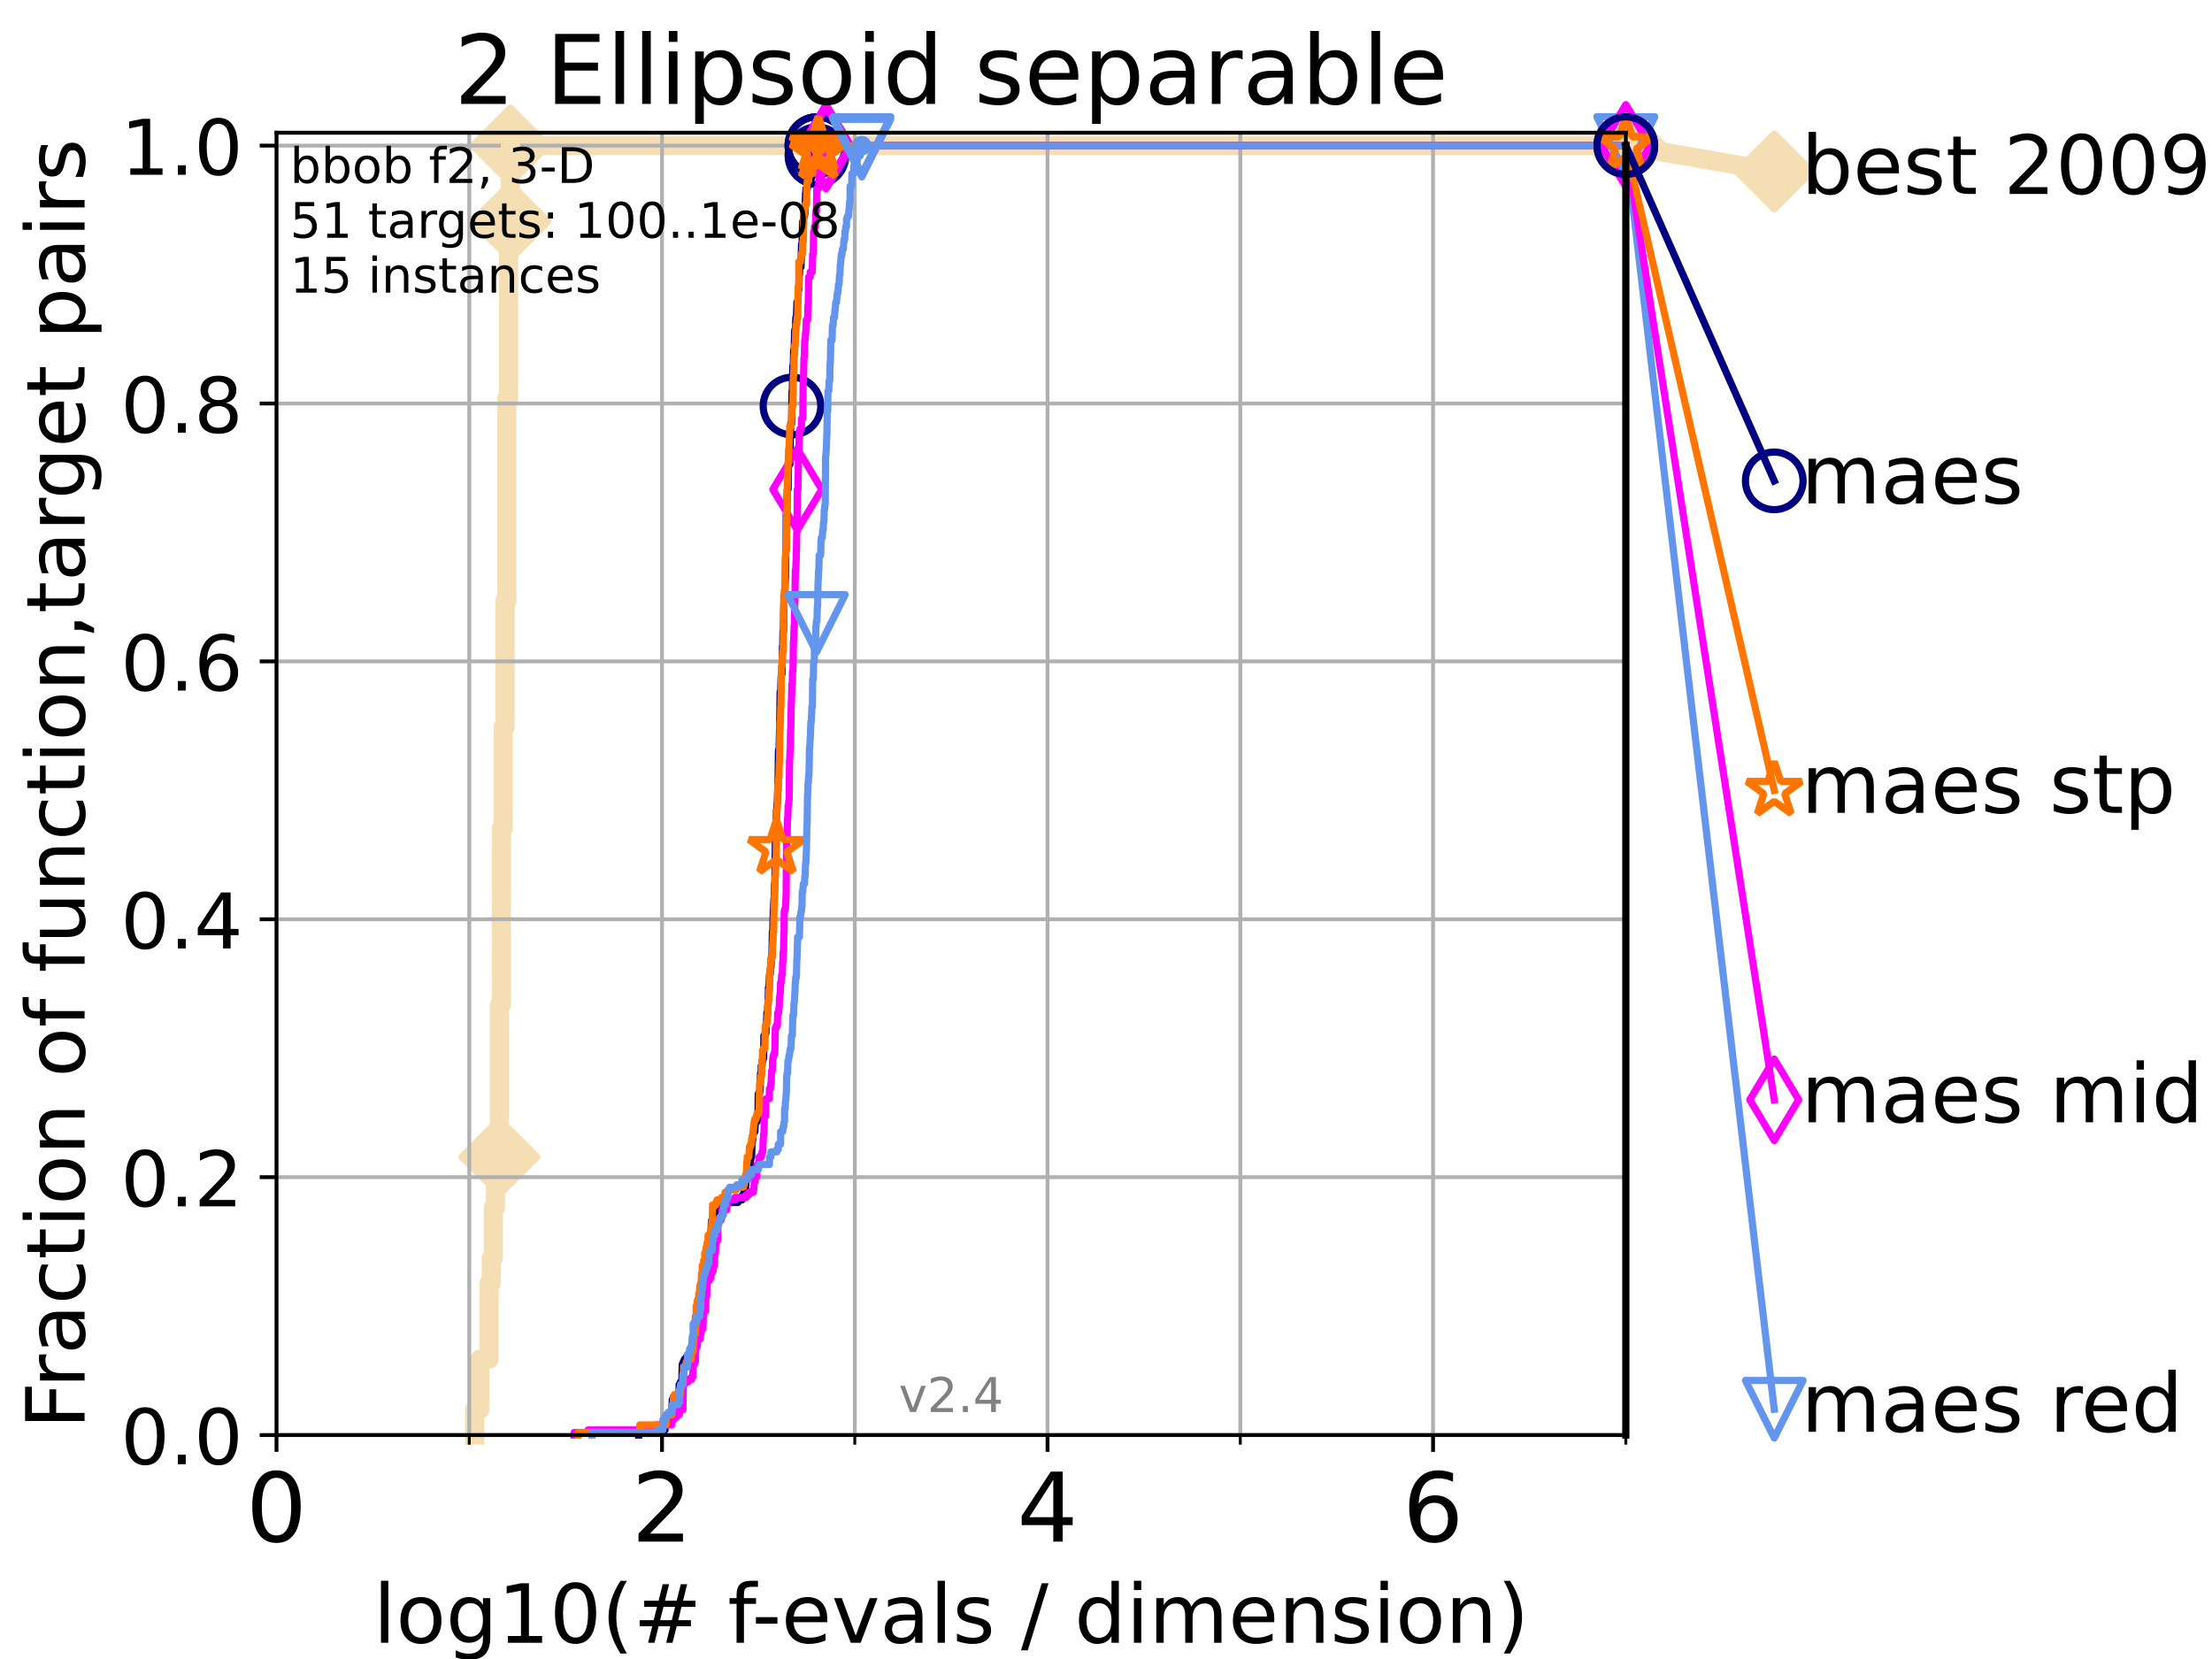 <?xml version="1.0" encoding="utf-8" standalone="no"?>
<!DOCTYPE svg PUBLIC "-//W3C//DTD SVG 1.1//EN"
  "http://www.w3.org/Graphics/SVG/1.1/DTD/svg11.dtd">
<!-- Created with matplotlib (https://matplotlib.org/) -->
<svg height="345.6pt" version="1.1" viewBox="0 0 460.8 345.6" width="460.8pt" xmlns="http://www.w3.org/2000/svg" xmlns:xlink="http://www.w3.org/1999/xlink">
 <defs>
  <style type="text/css">*{stroke-linecap:butt;stroke-linejoin:round;}</style>
 </defs>
 <g id="figure_1">
  <g id="patch_1">
   <path d="M 0 345.6 
L 460.8 345.6 
L 460.8 0 
L 0 0 
z
" style="fill:#ffffff;"/>
  </g>
  <g id="axes_1">
   <g id="patch_2">
    <path d="M 57.6 298.944 
L 338.688 298.944 
L 338.688 27.648 
L 57.6 27.648 
z
" style="fill:#ffffff;"/>
   </g>
   <g id="line2d_1">
    <path d="M 98.881 298.944 
L 98.881 293.677 
L 99.938 293.677 
L 99.938 283.143 
L 101.878 283.143 
L 101.878 267.343 
L 102.331 267.343 
L 102.331 262.076 
L 102.772 262.076 
L 102.772 251.542 
L 103.203 251.542 
L 103.203 246.275 
L 103.623 246.275 
L 103.623 241.009 
L 104.034 241.009 
L 104.034 209.407 
L 104.435 209.407 
L 104.435 172.539 
L 104.826 172.539 
L 104.826 151.472 
L 105.21 151.472 
L 105.21 125.138 
L 105.585 125.138 
L 105.585 83.003 
L 105.952 83.003 
L 105.952 46.135 
L 106.312 46.135 
L 106.312 30.334 
L 338.688 30.334 
" style="fill:none;stroke:#f5deb3;stroke-linecap:square;stroke-width:4;"/>
   </g>
   <g id="line2d_2">
    <defs>
     <path d="M -0 7.778 
L 7.778 0 
L 0 -7.778 
L -7.778 -0 
z
" id="mf68b14ed5d" style="stroke:#f5deb3;stroke-linejoin:miter;stroke-width:1.5;"/>
    </defs>
    <g>
     <use style="fill:#f5deb3;stroke:#f5deb3;stroke-linejoin:miter;stroke-width:1.5;" x="104.034" xlink:href="#mf68b14ed5d" y="241.009"/>
     <use style="fill:#f5deb3;stroke:#f5deb3;stroke-linejoin:miter;stroke-width:1.5;" x="106.312" xlink:href="#mf68b14ed5d" y="46.135"/>
     <use style="fill:#f5deb3;stroke:#f5deb3;stroke-linejoin:miter;stroke-width:1.5;" x="106.312" xlink:href="#mf68b14ed5d" y="46.135"/>
     <use style="fill:#f5deb3;stroke:#f5deb3;stroke-linejoin:miter;stroke-width:1.5;" x="106.312" xlink:href="#mf68b14ed5d" y="30.334"/>
     <use style="fill:#f5deb3;stroke:#f5deb3;stroke-linejoin:miter;stroke-width:1.5;" x="338.688" xlink:href="#mf68b14ed5d" y="30.334"/>
    </g>
   </g>
   <g id="line2d_3">
    <path style="fill:none;stroke:#f5deb3;stroke-linecap:square;stroke-width:4;"/>
    <g/>
   </g>
   <g id="line2d_4">
    <path d="M 338.688 30.334 
L 369.608 35.706 
" style="fill:none;stroke:#f5deb3;stroke-linecap:square;stroke-width:4;"/>
    <g>
     <use style="fill:#f5deb3;stroke:#f5deb3;stroke-linejoin:miter;stroke-width:1.5;" x="338.688" xlink:href="#mf68b14ed5d" y="30.334"/>
     <use style="fill:#f5deb3;stroke:#f5deb3;stroke-linejoin:miter;stroke-width:1.5;" x="369.608" xlink:href="#mf68b14ed5d" y="35.706"/>
    </g>
   </g>
   <g id="matplotlib.axis_1">
    <g id="xtick_1">
     <g id="line2d_5">
      <path clip-path="url(#p2753c65a69)" d="M 57.6 298.944 
L 57.6 27.648 
" style="fill:none;stroke:#b0b0b0;stroke-linecap:square;stroke-width:0.8;"/>
     </g>
     <g id="line2d_6">
      <defs>
       <path d="M 0 0 
L 0 3.5 
" id="ma0ae9762cb" style="stroke:#000000;stroke-width:0.8;"/>
      </defs>
      <g>
       <use style="stroke:#000000;stroke-width:0.8;" x="57.6" xlink:href="#ma0ae9762cb" y="298.944"/>
      </g>
     </g>
     <g id="text_1">
      <!-- 0 -->
      <g transform="translate(51.237 321.141)scale(0.2 -0.2)">
       <defs>
        <path d="M 31.781 66.406 
Q 24.172 66.406 20.328 58.906 
Q 16.5 51.422 16.5 36.375 
Q 16.5 21.391 20.328 13.891 
Q 24.172 6.391 31.781 6.391 
Q 39.453 6.391 43.281 13.891 
Q 47.125 21.391 47.125 36.375 
Q 47.125 51.422 43.281 58.906 
Q 39.453 66.406 31.781 66.406 
z
M 31.781 74.219 
Q 44.047 74.219 50.516 64.516 
Q 56.984 54.828 56.984 36.375 
Q 56.984 17.969 50.516 8.266 
Q 44.047 -1.422 31.781 -1.422 
Q 19.531 -1.422 13.062 8.266 
Q 6.594 17.969 6.594 36.375 
Q 6.594 54.828 13.062 64.516 
Q 19.531 74.219 31.781 74.219 
z
" id="DejaVuSans-48"/>
       </defs>
       <use xlink:href="#DejaVuSans-48"/>
      </g>
     </g>
    </g>
    <g id="xtick_2">
     <g id="line2d_7">
      <path clip-path="url(#p2753c65a69)" d="M 137.911 298.944 
L 137.911 27.648 
" style="fill:none;stroke:#b0b0b0;stroke-linecap:square;stroke-width:0.8;"/>
     </g>
     <g id="line2d_8">
      <g>
       <use style="stroke:#000000;stroke-width:0.8;" x="137.911" xlink:href="#ma0ae9762cb" y="298.944"/>
      </g>
     </g>
     <g id="text_2">
      <!-- 2 -->
      <g transform="translate(131.548 321.141)scale(0.2 -0.2)">
       <defs>
        <path d="M 19.188 8.297 
L 53.609 8.297 
L 53.609 0 
L 7.328 0 
L 7.328 8.297 
Q 12.938 14.109 22.625 23.891 
Q 32.328 33.688 34.812 36.531 
Q 39.547 41.844 41.422 45.531 
Q 43.312 49.219 43.312 52.781 
Q 43.312 58.594 39.234 62.25 
Q 35.156 65.922 28.609 65.922 
Q 23.969 65.922 18.812 64.312 
Q 13.672 62.703 7.812 59.422 
L 7.812 69.391 
Q 13.766 71.781 18.938 73 
Q 24.125 74.219 28.422 74.219 
Q 39.75 74.219 46.484 68.547 
Q 53.219 62.891 53.219 53.422 
Q 53.219 48.922 51.531 44.891 
Q 49.859 40.875 45.406 35.406 
Q 44.188 33.984 37.641 27.219 
Q 31.109 20.453 19.188 8.297 
z
" id="DejaVuSans-50"/>
       </defs>
       <use xlink:href="#DejaVuSans-50"/>
      </g>
     </g>
    </g>
    <g id="xtick_3">
     <g id="line2d_9">
      <path clip-path="url(#p2753c65a69)" d="M 218.222 298.944 
L 218.222 27.648 
" style="fill:none;stroke:#b0b0b0;stroke-linecap:square;stroke-width:0.8;"/>
     </g>
     <g id="line2d_10">
      <g>
       <use style="stroke:#000000;stroke-width:0.8;" x="218.222" xlink:href="#ma0ae9762cb" y="298.944"/>
      </g>
     </g>
     <g id="text_3">
      <!-- 4 -->
      <g transform="translate(211.859 321.141)scale(0.2 -0.2)">
       <defs>
        <path d="M 37.797 64.312 
L 12.891 25.391 
L 37.797 25.391 
z
M 35.203 72.906 
L 47.609 72.906 
L 47.609 25.391 
L 58.016 25.391 
L 58.016 17.188 
L 47.609 17.188 
L 47.609 0 
L 37.797 0 
L 37.797 17.188 
L 4.891 17.188 
L 4.891 26.703 
z
" id="DejaVuSans-52"/>
       </defs>
       <use xlink:href="#DejaVuSans-52"/>
      </g>
     </g>
    </g>
    <g id="xtick_4">
     <g id="line2d_11">
      <path clip-path="url(#p2753c65a69)" d="M 298.533 298.944 
L 298.533 27.648 
" style="fill:none;stroke:#b0b0b0;stroke-linecap:square;stroke-width:0.8;"/>
     </g>
     <g id="line2d_12">
      <g>
       <use style="stroke:#000000;stroke-width:0.8;" x="298.533" xlink:href="#ma0ae9762cb" y="298.944"/>
      </g>
     </g>
     <g id="text_4">
      <!-- 6 -->
      <g transform="translate(292.17 321.141)scale(0.2 -0.2)">
       <defs>
        <path d="M 33.016 40.375 
Q 26.375 40.375 22.484 35.828 
Q 18.609 31.297 18.609 23.391 
Q 18.609 15.531 22.484 10.953 
Q 26.375 6.391 33.016 6.391 
Q 39.656 6.391 43.531 10.953 
Q 47.406 15.531 47.406 23.391 
Q 47.406 31.297 43.531 35.828 
Q 39.656 40.375 33.016 40.375 
z
M 52.594 71.297 
L 52.594 62.312 
Q 48.875 64.062 45.094 64.984 
Q 41.312 65.922 37.594 65.922 
Q 27.828 65.922 22.672 59.328 
Q 17.531 52.734 16.797 39.406 
Q 19.672 43.656 24.016 45.922 
Q 28.375 48.188 33.594 48.188 
Q 44.578 48.188 50.953 41.516 
Q 57.328 34.859 57.328 23.391 
Q 57.328 12.156 50.688 5.359 
Q 44.047 -1.422 33.016 -1.422 
Q 20.359 -1.422 13.672 8.266 
Q 6.984 17.969 6.984 36.375 
Q 6.984 53.656 15.188 63.938 
Q 23.391 74.219 37.203 74.219 
Q 40.922 74.219 44.703 73.484 
Q 48.484 72.75 52.594 71.297 
z
" id="DejaVuSans-54"/>
       </defs>
       <use xlink:href="#DejaVuSans-54"/>
      </g>
     </g>
    </g>
    <g id="xtick_5">
     <g id="line2d_13">
      <path clip-path="url(#p2753c65a69)" d="M 97.755 298.944 
L 97.755 27.648 
" style="fill:none;stroke:#b0b0b0;stroke-linecap:square;stroke-width:0.8;"/>
     </g>
     <g id="line2d_14">
      <defs>
       <path d="M 0 0 
L 0 2 
" id="m777ec94434" style="stroke:#000000;stroke-width:0.6;"/>
      </defs>
      <g>
       <use style="stroke:#000000;stroke-width:0.6;" x="97.755" xlink:href="#m777ec94434" y="298.944"/>
      </g>
     </g>
    </g>
    <g id="xtick_6">
     <g id="line2d_15">
      <path clip-path="url(#p2753c65a69)" d="M 178.066 298.944 
L 178.066 27.648 
" style="fill:none;stroke:#b0b0b0;stroke-linecap:square;stroke-width:0.8;"/>
     </g>
     <g id="line2d_16">
      <g>
       <use style="stroke:#000000;stroke-width:0.6;" x="178.066" xlink:href="#m777ec94434" y="298.944"/>
      </g>
     </g>
    </g>
    <g id="xtick_7">
     <g id="line2d_17">
      <path clip-path="url(#p2753c65a69)" d="M 258.377 298.944 
L 258.377 27.648 
" style="fill:none;stroke:#b0b0b0;stroke-linecap:square;stroke-width:0.8;"/>
     </g>
     <g id="line2d_18">
      <g>
       <use style="stroke:#000000;stroke-width:0.6;" x="258.377" xlink:href="#m777ec94434" y="298.944"/>
      </g>
     </g>
    </g>
    <g id="xtick_8">
     <g id="line2d_19">
      <path clip-path="url(#p2753c65a69)" d="M 338.688 298.944 
L 338.688 27.648 
" style="fill:none;stroke:#b0b0b0;stroke-linecap:square;stroke-width:0.8;"/>
     </g>
     <g id="line2d_20">
      <g>
       <use style="stroke:#000000;stroke-width:0.6;" x="338.688" xlink:href="#m777ec94434" y="298.944"/>
      </g>
     </g>
    </g>
    <g id="text_5">
     <!-- log10(# f-evals / dimension) -->
     <g transform="translate(77.764 342.218)scale(0.17 -0.17)">
      <defs>
       <path d="M 9.422 75.984 
L 18.406 75.984 
L 18.406 0 
L 9.422 0 
z
" id="DejaVuSans-108"/>
       <path d="M 30.609 48.391 
Q 23.391 48.391 19.188 42.75 
Q 14.984 37.109 14.984 27.297 
Q 14.984 17.484 19.156 11.844 
Q 23.344 6.203 30.609 6.203 
Q 37.797 6.203 41.984 11.859 
Q 46.188 17.531 46.188 27.297 
Q 46.188 37.016 41.984 42.703 
Q 37.797 48.391 30.609 48.391 
z
M 30.609 56 
Q 42.328 56 49.016 48.375 
Q 55.719 40.766 55.719 27.297 
Q 55.719 13.875 49.016 6.219 
Q 42.328 -1.422 30.609 -1.422 
Q 18.844 -1.422 12.172 6.219 
Q 5.516 13.875 5.516 27.297 
Q 5.516 40.766 12.172 48.375 
Q 18.844 56 30.609 56 
z
" id="DejaVuSans-111"/>
       <path d="M 45.406 27.984 
Q 45.406 37.75 41.375 43.109 
Q 37.359 48.484 30.078 48.484 
Q 22.859 48.484 18.828 43.109 
Q 14.797 37.75 14.797 27.984 
Q 14.797 18.266 18.828 12.891 
Q 22.859 7.516 30.078 7.516 
Q 37.359 7.516 41.375 12.891 
Q 45.406 18.266 45.406 27.984 
z
M 54.391 6.781 
Q 54.391 -7.172 48.188 -13.984 
Q 42 -20.797 29.203 -20.797 
Q 24.469 -20.797 20.266 -20.094 
Q 16.062 -19.391 12.109 -17.922 
L 12.109 -9.188 
Q 16.062 -11.328 19.922 -12.344 
Q 23.781 -13.375 27.781 -13.375 
Q 36.625 -13.375 41.016 -8.766 
Q 45.406 -4.156 45.406 5.172 
L 45.406 9.625 
Q 42.625 4.781 38.281 2.391 
Q 33.938 0 27.875 0 
Q 17.828 0 11.672 7.656 
Q 5.516 15.328 5.516 27.984 
Q 5.516 40.672 11.672 48.328 
Q 17.828 56 27.875 56 
Q 33.938 56 38.281 53.609 
Q 42.625 51.219 45.406 46.391 
L 45.406 54.688 
L 54.391 54.688 
z
" id="DejaVuSans-103"/>
       <path d="M 12.406 8.297 
L 28.516 8.297 
L 28.516 63.922 
L 10.984 60.406 
L 10.984 69.391 
L 28.422 72.906 
L 38.281 72.906 
L 38.281 8.297 
L 54.391 8.297 
L 54.391 0 
L 12.406 0 
z
" id="DejaVuSans-49"/>
       <path d="M 31 75.875 
Q 24.469 64.656 21.281 53.656 
Q 18.109 42.672 18.109 31.391 
Q 18.109 20.125 21.312 9.062 
Q 24.516 -2 31 -13.188 
L 23.188 -13.188 
Q 15.875 -1.703 12.234 9.375 
Q 8.594 20.453 8.594 31.391 
Q 8.594 42.281 12.203 53.312 
Q 15.828 64.359 23.188 75.875 
z
" id="DejaVuSans-40"/>
       <path d="M 51.125 44 
L 36.922 44 
L 32.812 27.688 
L 47.125 27.688 
z
M 43.797 71.781 
L 38.719 51.516 
L 52.984 51.516 
L 58.109 71.781 
L 65.922 71.781 
L 60.891 51.516 
L 76.125 51.516 
L 76.125 44 
L 58.984 44 
L 54.984 27.688 
L 70.516 27.688 
L 70.516 20.219 
L 53.078 20.219 
L 48 0 
L 40.188 0 
L 45.219 20.219 
L 30.906 20.219 
L 25.875 0 
L 18.016 0 
L 23.094 20.219 
L 7.719 20.219 
L 7.719 27.688 
L 24.906 27.688 
L 29 44 
L 13.281 44 
L 13.281 51.516 
L 30.906 51.516 
L 35.891 71.781 
z
" id="DejaVuSans-35"/>
       <path id="DejaVuSans-32"/>
       <path d="M 37.109 75.984 
L 37.109 68.5 
L 28.516 68.5 
Q 23.688 68.5 21.797 66.547 
Q 19.922 64.594 19.922 59.516 
L 19.922 54.688 
L 34.719 54.688 
L 34.719 47.703 
L 19.922 47.703 
L 19.922 0 
L 10.891 0 
L 10.891 47.703 
L 2.297 47.703 
L 2.297 54.688 
L 10.891 54.688 
L 10.891 58.5 
Q 10.891 67.625 15.141 71.797 
Q 19.391 75.984 28.609 75.984 
z
" id="DejaVuSans-102"/>
       <path d="M 4.891 31.391 
L 31.203 31.391 
L 31.203 23.391 
L 4.891 23.391 
z
" id="DejaVuSans-45"/>
       <path d="M 56.203 29.594 
L 56.203 25.203 
L 14.891 25.203 
Q 15.484 15.922 20.484 11.062 
Q 25.484 6.203 34.422 6.203 
Q 39.594 6.203 44.453 7.469 
Q 49.312 8.734 54.109 11.281 
L 54.109 2.781 
Q 49.266 0.734 44.188 -0.344 
Q 39.109 -1.422 33.891 -1.422 
Q 20.797 -1.422 13.156 6.188 
Q 5.516 13.812 5.516 26.812 
Q 5.516 40.234 12.766 48.109 
Q 20.016 56 32.328 56 
Q 43.359 56 49.781 48.891 
Q 56.203 41.797 56.203 29.594 
z
M 47.219 32.234 
Q 47.125 39.594 43.094 43.984 
Q 39.062 48.391 32.422 48.391 
Q 24.906 48.391 20.391 44.141 
Q 15.875 39.891 15.188 32.172 
z
" id="DejaVuSans-101"/>
       <path d="M 2.984 54.688 
L 12.5 54.688 
L 29.594 8.797 
L 46.688 54.688 
L 56.203 54.688 
L 35.688 0 
L 23.484 0 
z
" id="DejaVuSans-118"/>
       <path d="M 34.281 27.484 
Q 23.391 27.484 19.188 25 
Q 14.984 22.516 14.984 16.5 
Q 14.984 11.719 18.141 8.906 
Q 21.297 6.109 26.703 6.109 
Q 34.188 6.109 38.703 11.406 
Q 43.219 16.703 43.219 25.484 
L 43.219 27.484 
z
M 52.203 31.203 
L 52.203 0 
L 43.219 0 
L 43.219 8.297 
Q 40.141 3.328 35.547 0.953 
Q 30.953 -1.422 24.312 -1.422 
Q 15.922 -1.422 10.953 3.297 
Q 6 8.016 6 15.922 
Q 6 25.141 12.172 29.828 
Q 18.359 34.516 30.609 34.516 
L 43.219 34.516 
L 43.219 35.406 
Q 43.219 41.609 39.141 45 
Q 35.062 48.391 27.688 48.391 
Q 23 48.391 18.547 47.266 
Q 14.109 46.141 10.016 43.891 
L 10.016 52.203 
Q 14.938 54.109 19.578 55.047 
Q 24.219 56 28.609 56 
Q 40.484 56 46.344 49.844 
Q 52.203 43.703 52.203 31.203 
z
" id="DejaVuSans-97"/>
       <path d="M 44.281 53.078 
L 44.281 44.578 
Q 40.484 46.531 36.375 47.5 
Q 32.281 48.484 27.875 48.484 
Q 21.188 48.484 17.844 46.438 
Q 14.5 44.391 14.5 40.281 
Q 14.5 37.156 16.891 35.375 
Q 19.281 33.594 26.516 31.984 
L 29.594 31.297 
Q 39.156 29.25 43.188 25.516 
Q 47.219 21.781 47.219 15.094 
Q 47.219 7.469 41.188 3.016 
Q 35.156 -1.422 24.609 -1.422 
Q 20.219 -1.422 15.453 -0.562 
Q 10.688 0.297 5.422 2 
L 5.422 11.281 
Q 10.406 8.688 15.234 7.391 
Q 20.062 6.109 24.812 6.109 
Q 31.156 6.109 34.562 8.281 
Q 37.984 10.453 37.984 14.406 
Q 37.984 18.062 35.516 20.016 
Q 33.062 21.969 24.703 23.781 
L 21.578 24.516 
Q 13.234 26.266 9.516 29.906 
Q 5.812 33.547 5.812 39.891 
Q 5.812 47.609 11.281 51.797 
Q 16.75 56 26.812 56 
Q 31.781 56 36.172 55.266 
Q 40.578 54.547 44.281 53.078 
z
" id="DejaVuSans-115"/>
       <path d="M 25.391 72.906 
L 33.688 72.906 
L 8.297 -9.281 
L 0 -9.281 
z
" id="DejaVuSans-47"/>
       <path d="M 45.406 46.391 
L 45.406 75.984 
L 54.391 75.984 
L 54.391 0 
L 45.406 0 
L 45.406 8.203 
Q 42.578 3.328 38.25 0.953 
Q 33.938 -1.422 27.875 -1.422 
Q 17.969 -1.422 11.734 6.484 
Q 5.516 14.406 5.516 27.297 
Q 5.516 40.188 11.734 48.094 
Q 17.969 56 27.875 56 
Q 33.938 56 38.25 53.625 
Q 42.578 51.266 45.406 46.391 
z
M 14.797 27.297 
Q 14.797 17.391 18.875 11.75 
Q 22.953 6.109 30.078 6.109 
Q 37.203 6.109 41.297 11.75 
Q 45.406 17.391 45.406 27.297 
Q 45.406 37.203 41.297 42.844 
Q 37.203 48.484 30.078 48.484 
Q 22.953 48.484 18.875 42.844 
Q 14.797 37.203 14.797 27.297 
z
" id="DejaVuSans-100"/>
       <path d="M 9.422 54.688 
L 18.406 54.688 
L 18.406 0 
L 9.422 0 
z
M 9.422 75.984 
L 18.406 75.984 
L 18.406 64.594 
L 9.422 64.594 
z
" id="DejaVuSans-105"/>
       <path d="M 52 44.188 
Q 55.375 50.25 60.062 53.125 
Q 64.75 56 71.094 56 
Q 79.641 56 84.281 50.016 
Q 88.922 44.047 88.922 33.016 
L 88.922 0 
L 79.891 0 
L 79.891 32.719 
Q 79.891 40.578 77.094 44.375 
Q 74.312 48.188 68.609 48.188 
Q 61.625 48.188 57.562 43.547 
Q 53.516 38.922 53.516 30.906 
L 53.516 0 
L 44.484 0 
L 44.484 32.719 
Q 44.484 40.625 41.703 44.406 
Q 38.922 48.188 33.109 48.188 
Q 26.219 48.188 22.156 43.531 
Q 18.109 38.875 18.109 30.906 
L 18.109 0 
L 9.078 0 
L 9.078 54.688 
L 18.109 54.688 
L 18.109 46.188 
Q 21.188 51.219 25.484 53.609 
Q 29.781 56 35.688 56 
Q 41.656 56 45.828 52.969 
Q 50 49.953 52 44.188 
z
" id="DejaVuSans-109"/>
       <path d="M 54.891 33.016 
L 54.891 0 
L 45.906 0 
L 45.906 32.719 
Q 45.906 40.484 42.875 44.328 
Q 39.844 48.188 33.797 48.188 
Q 26.516 48.188 22.312 43.547 
Q 18.109 38.922 18.109 30.906 
L 18.109 0 
L 9.078 0 
L 9.078 54.688 
L 18.109 54.688 
L 18.109 46.188 
Q 21.344 51.125 25.703 53.562 
Q 30.078 56 35.797 56 
Q 45.219 56 50.047 50.172 
Q 54.891 44.344 54.891 33.016 
z
" id="DejaVuSans-110"/>
       <path d="M 8.016 75.875 
L 15.828 75.875 
Q 23.141 64.359 26.781 53.312 
Q 30.422 42.281 30.422 31.391 
Q 30.422 20.453 26.781 9.375 
Q 23.141 -1.703 15.828 -13.188 
L 8.016 -13.188 
Q 14.5 -2 17.703 9.062 
Q 20.906 20.125 20.906 31.391 
Q 20.906 42.672 17.703 53.656 
Q 14.5 64.656 8.016 75.875 
z
" id="DejaVuSans-41"/>
      </defs>
      <use xlink:href="#DejaVuSans-108"/>
      <use x="27.783" xlink:href="#DejaVuSans-111"/>
      <use x="88.965" xlink:href="#DejaVuSans-103"/>
      <use x="152.441" xlink:href="#DejaVuSans-49"/>
      <use x="216.064" xlink:href="#DejaVuSans-48"/>
      <use x="279.688" xlink:href="#DejaVuSans-40"/>
      <use x="318.701" xlink:href="#DejaVuSans-35"/>
      <use x="402.49" xlink:href="#DejaVuSans-32"/>
      <use x="434.277" xlink:href="#DejaVuSans-102"/>
      <use x="463.982" xlink:href="#DejaVuSans-45"/>
      <use x="500.066" xlink:href="#DejaVuSans-101"/>
      <use x="561.59" xlink:href="#DejaVuSans-118"/>
      <use x="620.77" xlink:href="#DejaVuSans-97"/>
      <use x="682.049" xlink:href="#DejaVuSans-108"/>
      <use x="709.832" xlink:href="#DejaVuSans-115"/>
      <use x="761.932" xlink:href="#DejaVuSans-32"/>
      <use x="793.719" xlink:href="#DejaVuSans-47"/>
      <use x="827.41" xlink:href="#DejaVuSans-32"/>
      <use x="859.197" xlink:href="#DejaVuSans-100"/>
      <use x="922.674" xlink:href="#DejaVuSans-105"/>
      <use x="950.457" xlink:href="#DejaVuSans-109"/>
      <use x="1047.869" xlink:href="#DejaVuSans-101"/>
      <use x="1109.393" xlink:href="#DejaVuSans-110"/>
      <use x="1172.771" xlink:href="#DejaVuSans-115"/>
      <use x="1224.871" xlink:href="#DejaVuSans-105"/>
      <use x="1252.654" xlink:href="#DejaVuSans-111"/>
      <use x="1313.836" xlink:href="#DejaVuSans-110"/>
      <use x="1377.215" xlink:href="#DejaVuSans-41"/>
     </g>
    </g>
   </g>
   <g id="matplotlib.axis_2">
    <g id="ytick_1">
     <g id="line2d_21">
      <path clip-path="url(#p2753c65a69)" d="M 57.6 298.944 
L 338.688 298.944 
" style="fill:none;stroke:#b0b0b0;stroke-linecap:square;stroke-width:0.8;"/>
     </g>
     <g id="line2d_22">
      <defs>
       <path d="M 0 0 
L -3.5 0 
" id="m8062ddfac6" style="stroke:#000000;stroke-width:0.8;"/>
      </defs>
      <g>
       <use style="stroke:#000000;stroke-width:0.8;" x="57.6" xlink:href="#m8062ddfac6" y="298.944"/>
      </g>
     </g>
     <g id="text_6">
      <!-- 0.0 -->
      <g transform="translate(25.155 305.023)scale(0.16 -0.16)">
       <defs>
        <path d="M 10.688 12.406 
L 21 12.406 
L 21 0 
L 10.688 0 
z
" id="DejaVuSans-46"/>
       </defs>
       <use xlink:href="#DejaVuSans-48"/>
       <use x="63.623" xlink:href="#DejaVuSans-46"/>
       <use x="95.41" xlink:href="#DejaVuSans-48"/>
      </g>
     </g>
    </g>
    <g id="ytick_2">
     <g id="line2d_23">
      <path clip-path="url(#p2753c65a69)" d="M 57.6 245.222 
L 338.688 245.222 
" style="fill:none;stroke:#b0b0b0;stroke-linecap:square;stroke-width:0.8;"/>
     </g>
     <g id="line2d_24">
      <g>
       <use style="stroke:#000000;stroke-width:0.8;" x="57.6" xlink:href="#m8062ddfac6" y="245.222"/>
      </g>
     </g>
     <g id="text_7">
      <!-- 0.2 -->
      <g transform="translate(25.155 251.301)scale(0.16 -0.16)">
       <use xlink:href="#DejaVuSans-48"/>
       <use x="63.623" xlink:href="#DejaVuSans-46"/>
       <use x="95.41" xlink:href="#DejaVuSans-50"/>
      </g>
     </g>
    </g>
    <g id="ytick_3">
     <g id="line2d_25">
      <path clip-path="url(#p2753c65a69)" d="M 57.6 191.5 
L 338.688 191.5 
" style="fill:none;stroke:#b0b0b0;stroke-linecap:square;stroke-width:0.8;"/>
     </g>
     <g id="line2d_26">
      <g>
       <use style="stroke:#000000;stroke-width:0.8;" x="57.6" xlink:href="#m8062ddfac6" y="191.5"/>
      </g>
     </g>
     <g id="text_8">
      <!-- 0.4 -->
      <g transform="translate(25.155 197.579)scale(0.16 -0.16)">
       <use xlink:href="#DejaVuSans-48"/>
       <use x="63.623" xlink:href="#DejaVuSans-46"/>
       <use x="95.41" xlink:href="#DejaVuSans-52"/>
      </g>
     </g>
    </g>
    <g id="ytick_4">
     <g id="line2d_27">
      <path clip-path="url(#p2753c65a69)" d="M 57.6 137.778 
L 338.688 137.778 
" style="fill:none;stroke:#b0b0b0;stroke-linecap:square;stroke-width:0.8;"/>
     </g>
     <g id="line2d_28">
      <g>
       <use style="stroke:#000000;stroke-width:0.8;" x="57.6" xlink:href="#m8062ddfac6" y="137.778"/>
      </g>
     </g>
     <g id="text_9">
      <!-- 0.6 -->
      <g transform="translate(25.155 143.857)scale(0.16 -0.16)">
       <use xlink:href="#DejaVuSans-48"/>
       <use x="63.623" xlink:href="#DejaVuSans-46"/>
       <use x="95.41" xlink:href="#DejaVuSans-54"/>
      </g>
     </g>
    </g>
    <g id="ytick_5">
     <g id="line2d_29">
      <path clip-path="url(#p2753c65a69)" d="M 57.6 84.056 
L 338.688 84.056 
" style="fill:none;stroke:#b0b0b0;stroke-linecap:square;stroke-width:0.8;"/>
     </g>
     <g id="line2d_30">
      <g>
       <use style="stroke:#000000;stroke-width:0.8;" x="57.6" xlink:href="#m8062ddfac6" y="84.056"/>
      </g>
     </g>
     <g id="text_10">
      <!-- 0.8 -->
      <g transform="translate(25.155 90.135)scale(0.16 -0.16)">
       <defs>
        <path d="M 31.781 34.625 
Q 24.75 34.625 20.719 30.859 
Q 16.703 27.094 16.703 20.516 
Q 16.703 13.922 20.719 10.156 
Q 24.75 6.391 31.781 6.391 
Q 38.812 6.391 42.859 10.172 
Q 46.922 13.969 46.922 20.516 
Q 46.922 27.094 42.891 30.859 
Q 38.875 34.625 31.781 34.625 
z
M 21.922 38.812 
Q 15.578 40.375 12.031 44.719 
Q 8.5 49.078 8.5 55.328 
Q 8.5 64.062 14.719 69.141 
Q 20.953 74.219 31.781 74.219 
Q 42.672 74.219 48.875 69.141 
Q 55.078 64.062 55.078 55.328 
Q 55.078 49.078 51.531 44.719 
Q 48 40.375 41.703 38.812 
Q 48.828 37.156 52.797 32.312 
Q 56.781 27.484 56.781 20.516 
Q 56.781 9.906 50.312 4.234 
Q 43.844 -1.422 31.781 -1.422 
Q 19.734 -1.422 13.25 4.234 
Q 6.781 9.906 6.781 20.516 
Q 6.781 27.484 10.781 32.312 
Q 14.797 37.156 21.922 38.812 
z
M 18.312 54.391 
Q 18.312 48.734 21.844 45.562 
Q 25.391 42.391 31.781 42.391 
Q 38.141 42.391 41.719 45.562 
Q 45.312 48.734 45.312 54.391 
Q 45.312 60.062 41.719 63.234 
Q 38.141 66.406 31.781 66.406 
Q 25.391 66.406 21.844 63.234 
Q 18.312 60.062 18.312 54.391 
z
" id="DejaVuSans-56"/>
       </defs>
       <use xlink:href="#DejaVuSans-48"/>
       <use x="63.623" xlink:href="#DejaVuSans-46"/>
       <use x="95.41" xlink:href="#DejaVuSans-56"/>
      </g>
     </g>
    </g>
    <g id="ytick_6">
     <g id="line2d_31">
      <path clip-path="url(#p2753c65a69)" d="M 57.6 30.334 
L 338.688 30.334 
" style="fill:none;stroke:#b0b0b0;stroke-linecap:square;stroke-width:0.8;"/>
     </g>
     <g id="line2d_32">
      <g>
       <use style="stroke:#000000;stroke-width:0.8;" x="57.6" xlink:href="#m8062ddfac6" y="30.334"/>
      </g>
     </g>
     <g id="text_11">
      <!-- 1.0 -->
      <g transform="translate(25.155 36.413)scale(0.16 -0.16)">
       <use xlink:href="#DejaVuSans-49"/>
       <use x="63.623" xlink:href="#DejaVuSans-46"/>
       <use x="95.41" xlink:href="#DejaVuSans-48"/>
      </g>
     </g>
    </g>
    <g id="text_12">
     <!-- Fraction of function,target pairs -->
     <g transform="translate(17.62 297.681)rotate(-90)scale(0.17 -0.17)">
      <defs>
       <path d="M 9.812 72.906 
L 51.703 72.906 
L 51.703 64.594 
L 19.672 64.594 
L 19.672 43.109 
L 48.578 43.109 
L 48.578 34.812 
L 19.672 34.812 
L 19.672 0 
L 9.812 0 
z
" id="DejaVuSans-70"/>
       <path d="M 41.109 46.297 
Q 39.594 47.172 37.812 47.578 
Q 36.031 48 33.891 48 
Q 26.266 48 22.188 43.047 
Q 18.109 38.094 18.109 28.812 
L 18.109 0 
L 9.078 0 
L 9.078 54.688 
L 18.109 54.688 
L 18.109 46.188 
Q 20.953 51.172 25.484 53.578 
Q 30.031 56 36.531 56 
Q 37.453 56 38.578 55.875 
Q 39.703 55.766 41.062 55.516 
z
" id="DejaVuSans-114"/>
       <path d="M 48.781 52.594 
L 48.781 44.188 
Q 44.969 46.297 41.141 47.344 
Q 37.312 48.391 33.406 48.391 
Q 24.656 48.391 19.812 42.844 
Q 14.984 37.312 14.984 27.297 
Q 14.984 17.281 19.812 11.734 
Q 24.656 6.203 33.406 6.203 
Q 37.312 6.203 41.141 7.25 
Q 44.969 8.297 48.781 10.406 
L 48.781 2.094 
Q 45.016 0.344 40.984 -0.531 
Q 36.969 -1.422 32.422 -1.422 
Q 20.062 -1.422 12.781 6.344 
Q 5.516 14.109 5.516 27.297 
Q 5.516 40.672 12.859 48.328 
Q 20.219 56 33.016 56 
Q 37.156 56 41.109 55.141 
Q 45.062 54.297 48.781 52.594 
z
" id="DejaVuSans-99"/>
       <path d="M 18.312 70.219 
L 18.312 54.688 
L 36.812 54.688 
L 36.812 47.703 
L 18.312 47.703 
L 18.312 18.016 
Q 18.312 11.328 20.141 9.422 
Q 21.969 7.516 27.594 7.516 
L 36.812 7.516 
L 36.812 0 
L 27.594 0 
Q 17.188 0 13.234 3.875 
Q 9.281 7.766 9.281 18.016 
L 9.281 47.703 
L 2.688 47.703 
L 2.688 54.688 
L 9.281 54.688 
L 9.281 70.219 
z
" id="DejaVuSans-116"/>
       <path d="M 8.5 21.578 
L 8.5 54.688 
L 17.484 54.688 
L 17.484 21.922 
Q 17.484 14.156 20.5 10.266 
Q 23.531 6.391 29.594 6.391 
Q 36.859 6.391 41.078 11.031 
Q 45.312 15.672 45.312 23.688 
L 45.312 54.688 
L 54.297 54.688 
L 54.297 0 
L 45.312 0 
L 45.312 8.406 
Q 42.047 3.422 37.719 1 
Q 33.406 -1.422 27.688 -1.422 
Q 18.266 -1.422 13.375 4.438 
Q 8.5 10.297 8.5 21.578 
z
M 31.109 56 
z
" id="DejaVuSans-117"/>
       <path d="M 11.719 12.406 
L 22.016 12.406 
L 22.016 4 
L 14.016 -11.625 
L 7.719 -11.625 
L 11.719 4 
z
" id="DejaVuSans-44"/>
       <path d="M 18.109 8.203 
L 18.109 -20.797 
L 9.078 -20.797 
L 9.078 54.688 
L 18.109 54.688 
L 18.109 46.391 
Q 20.953 51.266 25.266 53.625 
Q 29.594 56 35.594 56 
Q 45.562 56 51.781 48.094 
Q 58.016 40.188 58.016 27.297 
Q 58.016 14.406 51.781 6.484 
Q 45.562 -1.422 35.594 -1.422 
Q 29.594 -1.422 25.266 0.953 
Q 20.953 3.328 18.109 8.203 
z
M 48.688 27.297 
Q 48.688 37.203 44.609 42.844 
Q 40.531 48.484 33.406 48.484 
Q 26.266 48.484 22.188 42.844 
Q 18.109 37.203 18.109 27.297 
Q 18.109 17.391 22.188 11.75 
Q 26.266 6.109 33.406 6.109 
Q 40.531 6.109 44.609 11.75 
Q 48.688 17.391 48.688 27.297 
z
" id="DejaVuSans-112"/>
      </defs>
      <use xlink:href="#DejaVuSans-70"/>
      <use x="50.27" xlink:href="#DejaVuSans-114"/>
      <use x="91.383" xlink:href="#DejaVuSans-97"/>
      <use x="152.662" xlink:href="#DejaVuSans-99"/>
      <use x="207.643" xlink:href="#DejaVuSans-116"/>
      <use x="246.852" xlink:href="#DejaVuSans-105"/>
      <use x="274.635" xlink:href="#DejaVuSans-111"/>
      <use x="335.816" xlink:href="#DejaVuSans-110"/>
      <use x="399.195" xlink:href="#DejaVuSans-32"/>
      <use x="430.982" xlink:href="#DejaVuSans-111"/>
      <use x="492.164" xlink:href="#DejaVuSans-102"/>
      <use x="527.369" xlink:href="#DejaVuSans-32"/>
      <use x="559.156" xlink:href="#DejaVuSans-102"/>
      <use x="594.361" xlink:href="#DejaVuSans-117"/>
      <use x="657.74" xlink:href="#DejaVuSans-110"/>
      <use x="721.119" xlink:href="#DejaVuSans-99"/>
      <use x="776.1" xlink:href="#DejaVuSans-116"/>
      <use x="815.309" xlink:href="#DejaVuSans-105"/>
      <use x="843.092" xlink:href="#DejaVuSans-111"/>
      <use x="904.273" xlink:href="#DejaVuSans-110"/>
      <use x="967.652" xlink:href="#DejaVuSans-44"/>
      <use x="999.439" xlink:href="#DejaVuSans-116"/>
      <use x="1038.648" xlink:href="#DejaVuSans-97"/>
      <use x="1099.928" xlink:href="#DejaVuSans-114"/>
      <use x="1139.291" xlink:href="#DejaVuSans-103"/>
      <use x="1202.768" xlink:href="#DejaVuSans-101"/>
      <use x="1264.291" xlink:href="#DejaVuSans-116"/>
      <use x="1303.5" xlink:href="#DejaVuSans-32"/>
      <use x="1335.287" xlink:href="#DejaVuSans-112"/>
      <use x="1398.764" xlink:href="#DejaVuSans-97"/>
      <use x="1460.043" xlink:href="#DejaVuSans-105"/>
      <use x="1487.826" xlink:href="#DejaVuSans-114"/>
      <use x="1528.939" xlink:href="#DejaVuSans-115"/>
     </g>
    </g>
   </g>
   <g id="line2d_33">
    <defs>
     <path d="M 0 1.5 
C 0.398 1.5 0.779 1.342 1.061 1.061 
C 1.342 0.779 1.5 0.398 1.5 0 
C 1.5 -0.398 1.342 -0.779 1.061 -1.061 
C 0.779 -1.342 0.398 -1.5 0 -1.5 
C -0.398 -1.5 -0.779 -1.342 -1.061 -1.061 
C -1.342 -0.779 -1.5 -0.398 -1.5 0 
C -1.5 0.398 -1.342 0.779 -1.061 1.061 
C -0.779 1.342 -0.398 1.5 0 1.5 
z
" id="m9de1588bf4" style="stroke:#f5deb3;"/>
    </defs>
    <g>
     <use style="fill:#f5deb3;stroke:#f5deb3;" x="106.312" xlink:href="#m9de1588bf4" y="30.334"/>
     <use style="fill:#f5deb3;stroke:#f5deb3;" x="106.312" xlink:href="#m9de1588bf4" y="30.334"/>
    </g>
   </g>
   <g id="line2d_34">
    <defs>
     <path d="M 0 1.5 
C 0.398 1.5 0.779 1.342 1.061 1.061 
C 1.342 0.779 1.5 0.398 1.5 0 
C 1.5 -0.398 1.342 -0.779 1.061 -1.061 
C 0.779 -1.342 0.398 -1.5 0 -1.5 
C -0.398 -1.5 -0.779 -1.342 -1.061 -1.061 
C -1.342 -0.779 -1.5 -0.398 -1.5 0 
C -1.5 0.398 -1.342 0.779 -1.061 1.061 
C -0.779 1.342 -0.398 1.5 0 1.5 
z
" id="mc55a1061bb" style="stroke:#000080;"/>
    </defs>
    <g>
     <use style="fill:#000080;stroke:#000080;" x="170.183" xlink:href="#mc55a1061bb" y="30.334"/>
     <use style="fill:#000080;stroke:#000080;" x="170.183" xlink:href="#mc55a1061bb" y="30.334"/>
    </g>
   </g>
   <g id="line2d_35">
    <path d="M 133.048 298.944 
L 133.048 297.891 
L 138.539 297.891 
L 138.539 296.311 
L 139.678 296.311 
L 139.678 295.257 
L 139.939 295.257 
L 140.042 291.57 
L 140.247 291.57 
L 140.247 291.044 
L 141.474 291.044 
L 141.474 288.41 
L 141.756 288.41 
L 141.756 287.884 
L 142.033 287.884 
L 142.125 284.197 
L 142.352 284.197 
L 142.352 283.67 
L 142.576 283.67 
L 142.576 283.143 
L 143.015 283.143 
L 143.015 282.617 
L 143.737 282.617 
L 143.779 281.037 
L 144.148 281.037 
L 144.23 279.457 
L 144.31 279.457 
L 144.31 278.403 
L 144.59 278.403 
L 144.59 277.877 
L 144.748 277.877 
L 144.748 276.296 
L 144.904 276.296 
L 144.943 274.19 
L 145.289 274.19 
L 145.289 272.61 
L 145.441 272.61 
L 145.516 270.503 
L 145.777 270.503 
L 145.888 268.396 
L 146.035 268.396 
L 146.035 267.343 
L 146.324 267.343 
L 146.324 265.763 
L 146.573 265.763 
L 146.573 264.709 
L 146.749 264.709 
L 146.819 262.603 
L 147.199 262.603 
L 147.233 259.969 
L 147.47 259.969 
L 147.537 258.916 
L 147.637 258.916 
L 147.637 258.389 
L 147.901 258.389 
L 147.999 256.809 
L 148.097 256.809 
L 148.194 254.702 
L 148.258 254.702 
L 148.258 254.176 
L 148.889 254.176 
L 148.92 253.122 
L 149.104 253.122 
L 149.104 252.596 
L 150.086 252.596 
L 150.086 251.542 
L 150.766 251.542 
L 150.766 251.016 
L 151.395 251.016 
L 151.395 250.489 
L 153.727 250.489 
L 153.727 249.962 
L 154.597 249.962 
L 154.597 249.436 
L 154.708 249.436 
L 154.708 248.909 
L 154.972 248.909 
L 155.038 247.855 
L 155.318 247.855 
L 155.404 245.749 
L 155.658 245.749 
L 155.742 244.695 
L 155.783 244.695 
L 155.846 243.115 
L 156.073 243.115 
L 156.073 242.589 
L 156.297 242.589 
L 156.297 241.535 
L 156.418 241.535 
L 156.418 241.009 
L 156.579 241.009 
L 156.658 238.375 
L 156.698 238.375 
L 156.757 237.322 
L 156.836 237.322 
L 156.836 236.268 
L 156.953 236.268 
L 156.953 235.742 
L 157.263 235.742 
L 157.32 234.162 
L 157.396 234.162 
L 157.396 233.635 
L 157.717 233.635 
L 157.717 233.108 
L 157.884 233.108 
L 157.958 227.841 
L 158.214 227.841 
L 158.214 227.315 
L 158.34 227.315 
L 158.43 223.628 
L 158.573 223.628 
L 158.573 222.048 
L 158.75 222.048 
L 158.75 220.994 
L 158.925 220.994 
L 158.925 220.468 
L 159.081 220.468 
L 159.133 215.728 
L 159.389 215.728 
L 159.389 215.201 
L 159.558 215.201 
L 159.625 213.094 
L 159.692 213.094 
L 159.758 210.987 
L 159.891 210.987 
L 159.94 209.407 
L 160.006 209.407 
L 160.087 205.721 
L 160.201 205.721 
L 160.298 203.087 
L 160.426 203.087 
L 160.522 201.507 
L 160.601 201.507 
L 160.68 199.4 
L 160.806 199.4 
L 160.899 194.133 
L 160.992 194.133 
L 161.085 189.393 
L 161.131 189.393 
L 161.223 187.287 
L 161.269 187.287 
L 161.36 184.126 
L 161.42 184.126 
L 161.526 174.646 
L 161.645 174.646 
L 161.749 168.853 
L 161.794 168.853 
L 161.882 167.272 
L 161.926 167.272 
L 162.029 164.639 
L 162.072 164.639 
L 162.159 156.739 
L 162.188 156.739 
L 162.188 156.212 
L 162.303 156.212 
L 162.389 151.999 
L 162.418 151.999 
L 162.517 144.098 
L 162.631 144.098 
L 162.729 140.938 
L 162.757 140.938 
L 162.757 140.411 
L 162.896 140.411 
L 163.007 134.618 
L 163.062 134.618 
L 163.103 131.458 
L 163.212 131.458 
L 163.307 124.611 
L 163.348 124.611 
L 163.348 124.084 
L 163.483 124.084 
L 163.59 120.397 
L 163.643 120.397 
L 163.709 114.604 
L 163.775 114.604 
L 163.789 107.23 
L 163.907 107.23 
L 164.011 101.963 
L 164.167 101.963 
L 164.244 96.697 
L 164.562 96.697 
L 164.663 89.85 
L 164.675 89.85 
L 164.725 88.27 
L 164.912 88.27 
L 164.998 81.423 
L 165.059 81.423 
L 165.169 76.156 
L 165.266 76.156 
L 165.327 72.996 
L 165.435 72.996 
L 165.543 68.782 
L 165.685 68.782 
L 165.791 66.149 
L 165.908 66.149 
L 166.013 62.989 
L 166.221 62.989 
L 166.312 60.355 
L 166.392 60.355 
L 166.482 57.195 
L 166.55 57.195 
L 166.573 55.615 
L 166.862 55.615 
L 166.973 50.875 
L 167.082 50.875 
L 167.18 46.661 
L 167.212 46.661 
L 167.212 46.135 
L 167.353 46.135 
L 167.428 45.081 
L 167.545 45.081 
L 167.545 44.555 
L 167.693 44.555 
L 167.798 40.341 
L 167.83 40.341 
L 167.903 39.288 
L 168.192 39.288 
L 168.284 37.708 
L 168.375 37.708 
L 168.375 37.181 
L 169.022 37.181 
L 169.061 33.494 
L 169.645 33.494 
L 169.645 32.441 
L 170.183 32.441 
L 170.183 30.334 
L 338.688 30.334 
L 338.688 30.334 
" style="fill:none;stroke:#000080;stroke-linecap:square;stroke-width:1.5;"/>
   </g>
   <g id="line2d_36">
    <defs>
     <path d="M 0 6 
C 1.591 6 3.117 5.368 4.243 4.243 
C 5.368 3.117 6 1.591 6 0 
C 6 -1.591 5.368 -3.117 4.243 -4.243 
C 3.117 -5.368 1.591 -6 0 -6 
C -1.591 -6 -3.117 -5.368 -4.243 -4.243 
C -5.368 -3.117 -6 -1.591 -6 0 
C -6 1.591 -5.368 3.117 -4.243 4.243 
C -3.117 5.368 -1.591 6 0 6 
z
" id="m87f18671dc" style="stroke:#000080;stroke-width:1.5;"/>
    </defs>
    <g>
     <use style="fill-opacity:0;stroke:#000080;stroke-width:1.5;" x="164.986" xlink:href="#m87f18671dc" y="84.583"/>
     <use style="fill-opacity:0;stroke:#000080;stroke-width:1.5;" x="170.183" xlink:href="#m87f18671dc" y="32.441"/>
     <use style="fill-opacity:0;stroke:#000080;stroke-width:1.5;" x="170.183" xlink:href="#m87f18671dc" y="30.334"/>
     <use style="fill-opacity:0;stroke:#000080;stroke-width:1.5;" x="170.183" xlink:href="#m87f18671dc" y="30.334"/>
     <use style="fill-opacity:0;stroke:#000080;stroke-width:1.5;" x="338.688" xlink:href="#m87f18671dc" y="30.334"/>
    </g>
   </g>
   <g id="line2d_37">
    <path style="fill:none;stroke:#000080;stroke-linecap:square;stroke-width:1.5;"/>
    <g/>
   </g>
   <g id="line2d_38">
    <defs>
     <path d="M 0 1.5 
C 0.398 1.5 0.779 1.342 1.061 1.061 
C 1.342 0.779 1.5 0.398 1.5 0 
C 1.5 -0.398 1.342 -0.779 1.061 -1.061 
C 0.779 -1.342 0.398 -1.5 0 -1.5 
C -0.398 -1.5 -0.779 -1.342 -1.061 -1.061 
C -1.342 -0.779 -1.5 -0.398 -1.5 0 
C -1.5 0.398 -1.342 0.779 -1.061 1.061 
C -0.779 1.342 -0.398 1.5 0 1.5 
z
" id="ma3e44eb2da" style="stroke:#ff00ff;"/>
    </defs>
    <g>
     <use style="fill:#ff00ff;stroke:#ff00ff;" x="172.085" xlink:href="#ma3e44eb2da" y="30.334"/>
     <use style="fill:#ff00ff;stroke:#ff00ff;" x="172.085" xlink:href="#ma3e44eb2da" y="30.334"/>
    </g>
   </g>
   <g id="line2d_39">
    <path d="M 119.603 298.944 
L 119.603 298.417 
L 122.503 298.417 
L 122.503 297.891 
L 135.348 297.891 
L 135.348 297.364 
L 136.645 297.364 
L 136.645 296.837 
L 139.939 296.837 
L 139.939 295.784 
L 140.348 295.784 
L 140.348 295.257 
L 140.847 295.257 
L 140.847 294.731 
L 141.521 294.731 
L 141.521 293.677 
L 142.261 293.677 
L 142.352 288.41 
L 142.576 288.41 
L 142.576 287.884 
L 143.316 287.884 
L 143.316 287.357 
L 144.067 287.357 
L 144.067 286.83 
L 144.351 286.83 
L 144.351 284.197 
L 144.669 284.197 
L 144.669 283.67 
L 144.865 283.67 
L 144.943 281.037 
L 145.021 281.037 
L 145.021 280.51 
L 145.251 280.51 
L 145.327 278.93 
L 145.851 278.93 
L 145.851 277.877 
L 146.035 277.877 
L 146.071 276.823 
L 146.431 276.823 
L 146.538 273.136 
L 146.993 273.136 
L 147.062 269.976 
L 147.233 269.976 
L 147.267 266.816 
L 147.736 266.816 
L 147.736 266.289 
L 148.064 266.289 
L 148.097 265.236 
L 148.322 265.236 
L 148.322 264.709 
L 148.576 264.709 
L 148.639 263.656 
L 148.827 263.656 
L 148.889 261.023 
L 149.043 261.023 
L 149.135 258.389 
L 149.527 258.389 
L 149.557 254.702 
L 149.794 254.702 
L 149.794 254.176 
L 150.201 254.176 
L 150.201 253.649 
L 150.401 253.649 
L 150.401 252.069 
L 151.368 252.069 
L 151.422 251.016 
L 151.582 251.016 
L 151.582 249.962 
L 153.106 249.962 
L 153.106 249.436 
L 155.446 249.436 
L 155.446 248.909 
L 156.032 248.909 
L 156.032 248.382 
L 156.914 248.382 
L 156.914 247.855 
L 157.031 247.855 
L 157.109 246.275 
L 157.282 246.275 
L 157.358 245.222 
L 157.623 245.222 
L 157.717 242.589 
L 158.049 242.589 
L 158.159 241.009 
L 158.608 241.009 
L 158.608 240.482 
L 158.732 240.482 
L 158.732 239.955 
L 158.907 239.955 
L 158.977 237.322 
L 159.029 237.322 
L 159.064 236.268 
L 159.15 236.268 
L 159.201 232.582 
L 159.473 232.582 
L 159.574 228.895 
L 160.266 228.895 
L 160.282 226.788 
L 160.49 226.788 
L 160.554 225.735 
L 160.633 225.735 
L 160.743 223.101 
L 160.884 223.101 
L 160.961 220.468 
L 161.07 220.468 
L 161.07 219.941 
L 161.238 219.941 
L 161.238 219.414 
L 161.405 219.414 
L 161.511 214.148 
L 161.705 214.148 
L 161.705 213.621 
L 161.941 213.621 
L 162.014 210.987 
L 162.203 210.987 
L 162.26 209.934 
L 162.318 209.934 
L 162.375 207.827 
L 162.446 207.827 
L 162.517 206.774 
L 162.56 206.774 
L 162.616 204.667 
L 162.743 204.667 
L 162.841 203.087 
L 162.965 203.087 
L 163.034 200.454 
L 163.089 200.454 
L 163.144 198.347 
L 163.212 198.347 
L 163.307 194.133 
L 163.335 194.133 
L 163.362 189.92 
L 163.456 189.92 
L 163.456 189.393 
L 163.63 189.393 
L 163.736 186.76 
L 163.762 186.76 
L 163.867 174.646 
L 163.959 174.646 
L 164.063 170.433 
L 164.115 170.433 
L 164.18 167.799 
L 164.27 167.799 
L 164.321 166.746 
L 164.385 166.746 
L 164.474 158.319 
L 164.512 158.319 
L 164.587 156.212 
L 164.625 156.212 
L 164.688 151.999 
L 164.738 151.999 
L 164.837 146.205 
L 164.887 146.205 
L 164.949 142.518 
L 165.047 142.518 
L 165.084 139.885 
L 165.181 139.885 
L 165.291 133.565 
L 165.327 133.565 
L 165.423 130.404 
L 165.471 130.404 
L 165.567 125.138 
L 165.602 125.138 
L 165.673 118.817 
L 165.756 118.817 
L 165.85 116.711 
L 165.873 116.711 
L 165.967 110.917 
L 166.025 110.917 
L 166.094 101.963 
L 166.232 101.963 
L 166.335 94.59 
L 166.403 94.59 
L 166.505 89.85 
L 166.673 89.85 
L 166.673 89.323 
L 166.94 89.323 
L 166.983 87.216 
L 167.234 87.216 
L 167.31 79.843 
L 167.374 79.843 
L 167.471 74.576 
L 167.545 74.576 
L 167.63 70.889 
L 167.725 70.889 
L 167.798 69.309 
L 167.861 69.309 
L 167.965 66.675 
L 168.233 66.675 
L 168.314 63.515 
L 168.375 63.515 
L 168.456 57.722 
L 168.776 57.722 
L 168.776 56.668 
L 169.206 56.668 
L 169.293 52.982 
L 169.408 52.982 
L 169.494 48.241 
L 169.655 48.241 
L 169.673 47.188 
L 169.87 47.188 
L 169.972 44.028 
L 170.073 44.028 
L 170.156 39.288 
L 170.518 39.288 
L 170.607 37.181 
L 170.696 37.181 
L 170.696 36.654 
L 171.177 36.654 
L 171.177 36.128 
L 171.341 36.128 
L 171.417 32.441 
L 171.62 32.441 
L 171.62 31.914 
L 171.954 31.914 
L 172.02 30.861 
L 172.085 30.861 
L 172.085 30.334 
L 338.688 30.334 
L 338.688 30.334 
" style="fill:none;stroke:#ff00ff;stroke-linecap:square;stroke-width:1.5;"/>
   </g>
   <g id="line2d_40">
    <defs>
     <path d="M -0 8.485 
L 5.091 0 
L 0 -8.485 
L -5.091 -0 
z
" id="md4394451b9" style="stroke:#ff00ff;stroke-linejoin:miter;stroke-width:1.5;"/>
    </defs>
    <g>
     <use style="fill-opacity:0;stroke:#ff00ff;stroke-linejoin:miter;stroke-width:1.5;" x="166.094" xlink:href="#md4394451b9" y="101.963"/>
     <use style="fill-opacity:0;stroke:#ff00ff;stroke-linejoin:miter;stroke-width:1.5;" x="172.085" xlink:href="#md4394451b9" y="30.861"/>
     <use style="fill-opacity:0;stroke:#ff00ff;stroke-linejoin:miter;stroke-width:1.5;" x="172.085" xlink:href="#md4394451b9" y="30.334"/>
     <use style="fill-opacity:0;stroke:#ff00ff;stroke-linejoin:miter;stroke-width:1.5;" x="172.085" xlink:href="#md4394451b9" y="30.334"/>
     <use style="fill-opacity:0;stroke:#ff00ff;stroke-linejoin:miter;stroke-width:1.5;" x="338.688" xlink:href="#md4394451b9" y="30.334"/>
    </g>
   </g>
   <g id="line2d_41">
    <path style="fill:none;stroke:#ff00ff;stroke-linecap:square;stroke-width:1.5;"/>
    <g/>
   </g>
   <g id="line2d_42">
    <defs>
     <path d="M 0 1.5 
C 0.398 1.5 0.779 1.342 1.061 1.061 
C 1.342 0.779 1.5 0.398 1.5 0 
C 1.5 -0.398 1.342 -0.779 1.061 -1.061 
C 0.779 -1.342 0.398 -1.5 0 -1.5 
C -0.398 -1.5 -0.779 -1.342 -1.061 -1.061 
C -1.342 -0.779 -1.5 -0.398 -1.5 0 
C -1.5 0.398 -1.342 0.779 -1.061 1.061 
C -0.779 1.342 -0.398 1.5 0 1.5 
z
" id="mcfe82e397d" style="stroke:#ff7500;"/>
    </defs>
    <g>
     <use style="fill:#ff7500;stroke:#ff7500;" x="170.455" xlink:href="#mcfe82e397d" y="30.334"/>
     <use style="fill:#ff7500;stroke:#ff7500;" x="170.455" xlink:href="#mcfe82e397d" y="30.334"/>
    </g>
   </g>
   <g id="line2d_43">
    <path d="M 120.414 298.944 
L 120.414 298.417 
L 133.277 298.417 
L 133.277 296.837 
L 138.762 296.837 
L 138.762 294.731 
L 139.939 294.731 
L 139.939 293.15 
L 140.196 293.15 
L 140.298 291.044 
L 140.499 291.044 
L 140.499 290.517 
L 141.709 290.517 
L 141.709 288.937 
L 141.987 288.937 
L 141.987 288.41 
L 142.307 288.41 
L 142.397 284.723 
L 142.84 284.723 
L 142.84 284.197 
L 142.971 284.197 
L 142.971 283.67 
L 143.273 283.67 
L 143.273 283.143 
L 143.985 283.143 
L 143.985 281.563 
L 144.391 281.563 
L 144.471 279.457 
L 144.55 279.457 
L 144.55 277.877 
L 144.904 277.877 
L 144.943 274.19 
L 145.021 274.19 
L 145.021 272.083 
L 145.213 272.083 
L 145.213 271.03 
L 145.554 271.03 
L 145.554 269.45 
L 145.703 269.45 
L 145.777 267.87 
L 146.035 267.87 
L 146.144 265.236 
L 146.288 265.236 
L 146.288 263.656 
L 146.573 263.656 
L 146.573 262.603 
L 146.819 262.603 
L 146.819 261.023 
L 146.993 261.023 
L 147.062 259.969 
L 147.267 259.969 
L 147.267 258.916 
L 147.503 258.916 
L 147.503 257.336 
L 147.901 257.336 
L 147.901 256.809 
L 148.161 256.809 
L 148.258 254.702 
L 148.354 254.702 
L 148.45 251.016 
L 149.165 251.016 
L 149.165 250.489 
L 149.378 250.489 
L 149.378 249.962 
L 150.344 249.962 
L 150.344 249.436 
L 151.015 249.436 
L 151.042 248.382 
L 151.661 248.382 
L 151.661 247.855 
L 153.395 247.855 
L 153.395 247.329 
L 154.863 247.329 
L 154.863 246.802 
L 155.059 246.802 
L 155.103 245.749 
L 155.232 245.749 
L 155.297 244.695 
L 155.468 244.695 
L 155.574 242.062 
L 155.658 242.062 
L 155.658 241.009 
L 156.011 241.009 
L 156.114 238.902 
L 156.338 238.902 
L 156.338 238.375 
L 156.559 238.375 
L 156.559 237.322 
L 156.678 237.322 
L 156.678 236.795 
L 156.855 236.795 
L 156.914 235.215 
L 156.973 235.215 
L 157.012 234.162 
L 157.109 234.162 
L 157.109 233.635 
L 157.224 233.635 
L 157.224 233.108 
L 157.529 233.108 
L 157.529 232.582 
L 157.66 232.582 
L 157.66 232.055 
L 157.976 232.055 
L 157.976 231.528 
L 158.141 231.528 
L 158.232 225.735 
L 158.394 225.735 
L 158.484 224.155 
L 158.661 224.155 
L 158.697 220.994 
L 158.837 220.994 
L 158.837 218.888 
L 159.012 218.888 
L 159.012 218.361 
L 159.355 218.361 
L 159.406 213.621 
L 159.658 213.621 
L 159.658 213.094 
L 159.824 213.094 
L 159.891 211.514 
L 159.956 211.514 
L 160.022 208.354 
L 160.152 208.354 
L 160.201 206.247 
L 160.314 206.247 
L 160.394 202.034 
L 160.474 202.034 
L 160.538 199.927 
L 160.696 199.927 
L 160.696 199.4 
L 160.868 199.4 
L 160.977 196.24 
L 161.039 196.24 
L 161.085 194.133 
L 161.162 194.133 
L 161.253 188.867 
L 161.284 188.867 
L 161.39 185.18 
L 161.405 185.18 
L 161.496 182.546 
L 161.541 182.546 
L 161.615 179.386 
L 161.69 179.386 
L 161.794 168.853 
L 161.912 168.853 
L 162.014 163.586 
L 162.145 163.586 
L 162.217 162.006 
L 162.26 162.006 
L 162.346 158.846 
L 162.389 158.846 
L 162.475 150.419 
L 162.574 150.419 
L 162.645 147.258 
L 162.687 147.258 
L 162.785 138.831 
L 162.896 138.831 
L 162.993 136.198 
L 163.021 136.198 
L 163.021 135.671 
L 163.158 135.671 
L 163.253 126.718 
L 163.28 126.718 
L 163.375 123.031 
L 163.483 123.031 
L 163.576 116.184 
L 163.616 116.184 
L 163.723 114.604 
L 163.802 114.604 
L 163.907 106.704 
L 163.933 106.704 
L 164.037 99.857 
L 164.076 99.857 
L 164.18 96.17 
L 164.205 96.17 
L 164.282 93.536 
L 164.372 93.536 
L 164.448 90.903 
L 164.486 90.903 
L 164.512 88.796 
L 164.825 88.796 
L 164.899 86.69 
L 164.936 86.69 
L 164.949 84.583 
L 165.181 84.583 
L 165.266 78.263 
L 165.327 78.263 
L 165.435 74.049 
L 165.531 74.049 
L 165.531 71.942 
L 165.673 71.942 
L 165.756 68.782 
L 165.815 68.782 
L 165.815 67.729 
L 165.955 67.729 
L 166.059 66.149 
L 166.175 66.149 
L 166.278 59.829 
L 166.403 59.829 
L 166.403 54.562 
L 166.751 54.562 
L 166.84 52.982 
L 167.136 52.982 
L 167.245 50.348 
L 167.353 50.348 
L 167.449 45.081 
L 167.481 45.081 
L 167.481 44.555 
L 167.598 44.555 
L 167.693 42.975 
L 167.819 42.975 
L 167.819 42.448 
L 168.027 42.448 
L 168.099 38.234 
L 168.171 38.234 
L 168.171 37.708 
L 168.466 37.708 
L 168.557 36.654 
L 168.647 36.654 
L 168.647 36.128 
L 169.293 36.128 
L 169.293 34.021 
L 169.456 34.021 
L 169.456 33.494 
L 169.916 33.494 
L 170.027 31.914 
L 170.455 31.914 
L 170.455 30.334 
L 338.688 30.334 
L 338.688 30.334 
" style="fill:none;stroke:#ff7500;stroke-linecap:square;stroke-width:1.5;"/>
   </g>
   <g id="line2d_44">
    <defs>
     <path d="M 0 -6 
L -1.347 -1.854 
L -5.706 -1.854 
L -2.18 0.708 
L -3.527 4.854 
L -0 2.292 
L 3.527 4.854 
L 2.18 0.708 
L 5.706 -1.854 
L 1.347 -1.854 
z
" id="m2106a9e706" style="stroke:#ff7500;stroke-linejoin:bevel;stroke-width:1.5;"/>
    </defs>
    <g>
     <use style="fill-opacity:0;stroke:#ff7500;stroke-linejoin:bevel;stroke-width:1.5;" x="161.749" xlink:href="#m2106a9e706" y="176.753"/>
     <use style="fill-opacity:0;stroke:#ff7500;stroke-linejoin:bevel;stroke-width:1.5;" x="170.455" xlink:href="#m2106a9e706" y="31.914"/>
     <use style="fill-opacity:0;stroke:#ff7500;stroke-linejoin:bevel;stroke-width:1.5;" x="170.455" xlink:href="#m2106a9e706" y="30.334"/>
     <use style="fill-opacity:0;stroke:#ff7500;stroke-linejoin:bevel;stroke-width:1.5;" x="170.455" xlink:href="#m2106a9e706" y="30.334"/>
     <use style="fill-opacity:0;stroke:#ff7500;stroke-linejoin:bevel;stroke-width:1.5;" x="338.688" xlink:href="#m2106a9e706" y="30.334"/>
    </g>
   </g>
   <g id="line2d_45">
    <path style="fill:none;stroke:#ff7500;stroke-linecap:square;stroke-width:1.5;"/>
    <g/>
   </g>
   <g id="line2d_46">
    <defs>
     <path d="M 0 1.5 
C 0.398 1.5 0.779 1.342 1.061 1.061 
C 1.342 0.779 1.5 0.398 1.5 0 
C 1.5 -0.398 1.342 -0.779 1.061 -1.061 
C 0.779 -1.342 0.398 -1.5 0 -1.5 
C -0.398 -1.5 -0.779 -1.342 -1.061 -1.061 
C -1.342 -0.779 -1.5 -0.398 -1.5 0 
C -1.5 0.398 -1.342 0.779 -1.061 1.061 
C -0.779 1.342 -0.398 1.5 0 1.5 
z
" id="md62a805fef" style="stroke:#6495ed;"/>
    </defs>
    <g>
     <use style="fill:#6495ed;stroke:#6495ed;" x="179.526" xlink:href="#md62a805fef" y="30.334"/>
     <use style="fill:#6495ed;stroke:#6495ed;" x="179.526" xlink:href="#md62a805fef" y="30.334"/>
    </g>
   </g>
   <g id="line2d_47">
    <path d="M 123.327 298.944 
L 123.327 298.417 
L 136.955 298.417 
L 136.955 297.891 
L 138.084 297.891 
L 138.084 295.784 
L 138.483 295.784 
L 138.483 295.257 
L 138.762 295.257 
L 138.762 294.731 
L 139.199 294.731 
L 139.199 294.204 
L 139.991 294.204 
L 140.042 292.624 
L 141.283 292.624 
L 141.283 292.097 
L 141.568 292.097 
L 141.568 289.464 
L 141.709 289.464 
L 141.756 288.41 
L 142.17 288.41 
L 142.261 286.304 
L 142.486 286.304 
L 142.486 285.25 
L 142.62 285.25 
L 142.62 284.723 
L 143.23 284.723 
L 143.23 282.09 
L 143.612 282.09 
L 143.654 281.037 
L 143.903 281.037 
L 143.903 280.51 
L 144.148 280.51 
L 144.23 278.403 
L 144.391 278.403 
L 144.391 275.77 
L 144.669 275.77 
L 144.669 275.243 
L 145.213 275.243 
L 145.213 274.19 
L 145.777 274.19 
L 145.777 272.61 
L 145.998 272.61 
L 145.998 269.976 
L 146.144 269.976 
L 146.216 268.396 
L 146.36 268.396 
L 146.396 266.816 
L 146.503 266.816 
L 146.538 265.763 
L 146.749 265.763 
L 146.749 265.236 
L 146.889 265.236 
L 146.889 264.709 
L 147.096 264.709 
L 147.096 264.183 
L 147.267 264.183 
L 147.267 263.656 
L 147.402 263.656 
L 147.402 263.129 
L 147.67 263.129 
L 147.703 260.496 
L 148.354 260.496 
L 148.418 258.389 
L 148.545 258.389 
L 148.608 257.336 
L 148.889 257.336 
L 148.889 256.282 
L 149.408 256.282 
L 149.408 255.229 
L 149.676 255.229 
L 149.676 254.702 
L 149.882 254.702 
L 149.882 253.649 
L 150.316 253.649 
L 150.316 253.122 
L 150.711 253.122 
L 150.711 251.016 
L 151.124 251.016 
L 151.124 249.962 
L 151.368 249.962 
L 151.368 249.436 
L 151.635 249.436 
L 151.661 247.855 
L 152.001 247.855 
L 152.001 247.329 
L 153.514 247.329 
L 153.514 246.802 
L 154.574 246.802 
L 154.574 245.749 
L 155.616 245.749 
L 155.616 245.222 
L 155.742 245.222 
L 155.742 244.695 
L 156.599 244.695 
L 156.599 243.642 
L 157.976 243.642 
L 157.976 243.115 
L 158.104 243.115 
L 158.104 242.589 
L 160.298 242.589 
L 160.314 241.009 
L 160.601 241.009 
L 160.601 239.955 
L 161.838 239.955 
L 161.838 239.428 
L 162.13 239.428 
L 162.13 238.375 
L 162.616 238.375 
L 162.616 235.742 
L 163.048 235.742 
L 163.158 234.688 
L 163.267 234.688 
L 163.362 233.635 
L 163.429 233.635 
L 163.442 231.001 
L 163.563 231.001 
L 163.616 229.421 
L 163.683 229.421 
L 163.775 227.841 
L 163.802 227.841 
L 163.894 224.155 
L 163.946 224.155 
L 163.946 223.628 
L 164.076 223.628 
L 164.141 220.994 
L 164.257 220.994 
L 164.346 219.941 
L 164.461 219.941 
L 164.537 218.888 
L 164.638 218.888 
L 164.638 218.361 
L 164.788 218.361 
L 164.874 215.728 
L 165.047 215.728 
L 165.157 212.041 
L 165.181 212.041 
L 165.181 211.514 
L 165.303 211.514 
L 165.399 208.881 
L 165.471 208.881 
L 165.578 206.774 
L 165.602 206.774 
L 165.662 204.667 
L 165.732 204.667 
L 165.744 203.614 
L 165.908 203.614 
L 165.99 199.927 
L 166.025 199.927 
L 166.129 196.24 
L 166.152 196.24 
L 166.152 195.187 
L 166.539 195.187 
L 166.64 190.973 
L 166.763 190.973 
L 166.851 189.92 
L 166.951 189.92 
L 167.027 188.867 
L 167.071 188.867 
L 167.126 185.706 
L 167.234 185.706 
L 167.342 184.126 
L 167.588 184.126 
L 167.662 182.546 
L 167.725 182.546 
L 167.809 179.913 
L 167.871 179.913 
L 167.975 177.28 
L 167.996 177.28 
L 168.089 172.013 
L 168.13 172.013 
L 168.222 165.692 
L 168.253 165.692 
L 168.324 163.059 
L 168.395 163.059 
L 168.456 161.479 
L 168.526 161.479 
L 168.637 155.685 
L 168.677 155.685 
L 168.786 153.579 
L 168.815 153.579 
L 168.914 150.419 
L 168.992 150.419 
L 169.1 148.312 
L 169.119 148.312 
L 169.119 147.258 
L 169.235 147.258 
L 169.303 141.465 
L 169.427 141.465 
L 169.494 137.778 
L 169.636 137.778 
L 169.655 135.145 
L 169.748 135.145 
L 169.748 134.091 
L 169.888 134.091 
L 169.981 130.404 
L 170.018 130.404 
L 170.073 129.351 
L 170.183 129.351 
L 170.274 126.191 
L 170.329 126.191 
L 170.419 120.924 
L 170.455 120.924 
L 170.527 118.817 
L 170.581 118.817 
L 170.652 115.657 
L 170.96 115.657 
L 171.03 112.497 
L 171.1 112.497 
L 171.1 111.97 
L 171.306 111.97 
L 171.375 110.39 
L 171.485 110.39 
L 171.536 108.81 
L 171.62 108.81 
L 171.713 106.177 
L 171.788 106.177 
L 171.838 105.124 
L 171.912 105.124 
L 171.978 95.116 
L 172.028 95.116 
L 172.126 93.536 
L 172.143 93.536 
L 172.224 90.903 
L 172.256 90.903 
L 172.329 85.636 
L 172.434 85.636 
L 172.482 81.423 
L 172.649 81.423 
L 172.721 79.316 
L 172.854 79.316 
L 172.917 75.629 
L 172.979 75.629 
L 173.073 70.889 
L 173.334 70.889 
L 173.417 67.729 
L 173.569 67.729 
L 173.636 66.149 
L 173.837 66.149 
L 173.933 64.569 
L 173.985 64.569 
L 174.087 62.989 
L 174.269 62.989 
L 174.377 61.409 
L 174.442 61.409 
L 174.442 60.882 
L 174.563 60.882 
L 174.648 59.302 
L 174.789 59.302 
L 174.894 57.195 
L 174.977 57.195 
L 175.046 55.088 
L 175.109 55.088 
L 175.205 53.508 
L 175.259 53.508 
L 175.259 52.982 
L 175.416 52.982 
L 175.477 51.928 
L 175.671 51.928 
L 175.771 50.348 
L 175.837 50.348 
L 175.837 49.821 
L 175.982 49.821 
L 176.008 48.241 
L 176.125 48.241 
L 176.177 47.188 
L 176.351 47.188 
L 176.351 45.608 
L 176.511 45.608 
L 176.511 45.081 
L 176.763 45.081 
L 176.869 43.501 
L 176.913 43.501 
L 177 41.921 
L 177.086 41.921 
L 177.092 38.761 
L 177.421 38.761 
L 177.463 36.128 
L 177.862 36.128 
L 177.862 34.548 
L 178.332 34.548 
L 178.332 34.021 
L 178.491 34.021 
L 178.491 33.494 
L 178.61 33.494 
L 178.655 32.441 
L 179.219 32.441 
L 179.252 30.861 
L 179.526 30.861 
L 179.526 30.334 
L 338.688 30.334 
L 338.688 30.334 
" style="fill:none;stroke:#6495ed;stroke-linecap:square;stroke-width:1.5;"/>
   </g>
   <g id="line2d_48">
    <defs>
     <path d="M -0 6 
L 6 -6 
L -6 -6 
z
" id="m8d907504e2" style="stroke:#6495ed;stroke-linejoin:miter;stroke-width:1.5;"/>
    </defs>
    <g>
     <use style="fill-opacity:0;stroke:#6495ed;stroke-linejoin:miter;stroke-width:1.5;" x="170.073" xlink:href="#m8d907504e2" y="129.878"/>
     <use style="fill-opacity:0;stroke:#6495ed;stroke-linejoin:miter;stroke-width:1.5;" x="179.526" xlink:href="#m8d907504e2" y="30.861"/>
     <use style="fill-opacity:0;stroke:#6495ed;stroke-linejoin:miter;stroke-width:1.5;" x="179.526" xlink:href="#m8d907504e2" y="30.334"/>
     <use style="fill-opacity:0;stroke:#6495ed;stroke-linejoin:miter;stroke-width:1.5;" x="179.526" xlink:href="#m8d907504e2" y="30.334"/>
     <use style="fill-opacity:0;stroke:#6495ed;stroke-linejoin:miter;stroke-width:1.5;" x="338.688" xlink:href="#m8d907504e2" y="30.334"/>
    </g>
   </g>
   <g id="line2d_49">
    <path style="fill:none;stroke:#6495ed;stroke-linecap:square;stroke-width:1.5;"/>
    <g/>
   </g>
   <g id="line2d_50">
    <path d="M 338.688 30.334 
L 369.608 293.572 
" style="fill:none;stroke:#6495ed;stroke-linecap:square;stroke-width:1.5;"/>
    <g>
     <use style="fill-opacity:0;stroke:#6495ed;stroke-linejoin:miter;stroke-width:1.5;" x="338.688" xlink:href="#m8d907504e2" y="30.334"/>
     <use style="fill-opacity:0;stroke:#6495ed;stroke-linejoin:miter;stroke-width:1.5;" x="369.608" xlink:href="#m8d907504e2" y="293.572"/>
    </g>
   </g>
   <g id="line2d_51">
    <path d="M 338.688 30.334 
L 369.608 229.105 
" style="fill:none;stroke:#ff00ff;stroke-linecap:square;stroke-width:1.5;"/>
    <g>
     <use style="fill-opacity:0;stroke:#ff00ff;stroke-linejoin:miter;stroke-width:1.5;" x="338.688" xlink:href="#md4394451b9" y="30.334"/>
     <use style="fill-opacity:0;stroke:#ff00ff;stroke-linejoin:miter;stroke-width:1.5;" x="369.608" xlink:href="#md4394451b9" y="229.105"/>
    </g>
   </g>
   <g id="line2d_52">
    <path d="M 338.688 30.334 
L 369.608 164.639 
" style="fill:none;stroke:#ff7500;stroke-linecap:square;stroke-width:1.5;"/>
    <g>
     <use style="fill-opacity:0;stroke:#ff7500;stroke-linejoin:bevel;stroke-width:1.5;" x="338.688" xlink:href="#m2106a9e706" y="30.334"/>
     <use style="fill-opacity:0;stroke:#ff7500;stroke-linejoin:bevel;stroke-width:1.5;" x="369.608" xlink:href="#m2106a9e706" y="164.639"/>
    </g>
   </g>
   <g id="line2d_53">
    <path d="M 338.688 30.334 
L 369.608 100.173 
" style="fill:none;stroke:#000080;stroke-linecap:square;stroke-width:1.5;"/>
    <g>
     <use style="fill-opacity:0;stroke:#000080;stroke-width:1.5;" x="338.688" xlink:href="#m87f18671dc" y="30.334"/>
     <use style="fill-opacity:0;stroke:#000080;stroke-width:1.5;" x="369.608" xlink:href="#m87f18671dc" y="100.173"/>
    </g>
   </g>
   <g id="line2d_54">
    <path d="M 338.688 298.944 
L 338.688 30.334 
" style="fill:none;stroke:#000000;stroke-linecap:square;stroke-width:1.5;"/>
   </g>
   <g id="patch_3">
    <path d="M 57.6 298.944 
L 57.6 27.648 
" style="fill:none;stroke:#000000;stroke-linecap:square;stroke-linejoin:miter;stroke-width:0.8;"/>
   </g>
   <g id="patch_4">
    <path d="M 338.688 298.944 
L 338.688 27.648 
" style="fill:none;stroke:#000000;stroke-linecap:square;stroke-linejoin:miter;stroke-width:0.8;"/>
   </g>
   <g id="patch_5">
    <path d="M 57.6 298.944 
L 338.688 298.944 
" style="fill:none;stroke:#000000;stroke-linecap:square;stroke-linejoin:miter;stroke-width:0.8;"/>
   </g>
   <g id="patch_6">
    <path d="M 57.6 27.648 
L 338.688 27.648 
" style="fill:none;stroke:#000000;stroke-linecap:square;stroke-linejoin:miter;stroke-width:0.8;"/>
   </g>
   <g id="text_13">
    <!-- maes red -->
    <g transform="translate(375.229 298.263)scale(0.17 -0.17)">
     <use xlink:href="#DejaVuSans-109"/>
     <use x="97.412" xlink:href="#DejaVuSans-97"/>
     <use x="158.691" xlink:href="#DejaVuSans-101"/>
     <use x="220.215" xlink:href="#DejaVuSans-115"/>
     <use x="272.314" xlink:href="#DejaVuSans-32"/>
     <use x="304.102" xlink:href="#DejaVuSans-114"/>
     <use x="342.965" xlink:href="#DejaVuSans-101"/>
     <use x="404.488" xlink:href="#DejaVuSans-100"/>
    </g>
   </g>
   <g id="text_14">
    <!-- maes mid -->
    <g transform="translate(375.229 233.796)scale(0.17 -0.17)">
     <use xlink:href="#DejaVuSans-109"/>
     <use x="97.412" xlink:href="#DejaVuSans-97"/>
     <use x="158.691" xlink:href="#DejaVuSans-101"/>
     <use x="220.215" xlink:href="#DejaVuSans-115"/>
     <use x="272.314" xlink:href="#DejaVuSans-32"/>
     <use x="304.102" xlink:href="#DejaVuSans-109"/>
     <use x="401.514" xlink:href="#DejaVuSans-105"/>
     <use x="429.297" xlink:href="#DejaVuSans-100"/>
    </g>
   </g>
   <g id="text_15">
    <!-- maes stp -->
    <g transform="translate(375.229 169.33)scale(0.17 -0.17)">
     <use xlink:href="#DejaVuSans-109"/>
     <use x="97.412" xlink:href="#DejaVuSans-97"/>
     <use x="158.691" xlink:href="#DejaVuSans-101"/>
     <use x="220.215" xlink:href="#DejaVuSans-115"/>
     <use x="272.314" xlink:href="#DejaVuSans-32"/>
     <use x="304.102" xlink:href="#DejaVuSans-115"/>
     <use x="356.201" xlink:href="#DejaVuSans-116"/>
     <use x="395.41" xlink:href="#DejaVuSans-112"/>
    </g>
   </g>
   <g id="text_16">
    <!-- maes -->
    <g transform="translate(375.229 104.864)scale(0.17 -0.17)">
     <use xlink:href="#DejaVuSans-109"/>
     <use x="97.412" xlink:href="#DejaVuSans-97"/>
     <use x="158.691" xlink:href="#DejaVuSans-101"/>
     <use x="220.215" xlink:href="#DejaVuSans-115"/>
    </g>
   </g>
   <g id="text_17">
    <!-- best 2009 -->
    <g transform="translate(375.229 40.397)scale(0.17 -0.17)">
     <defs>
      <path d="M 48.688 27.297 
Q 48.688 37.203 44.609 42.844 
Q 40.531 48.484 33.406 48.484 
Q 26.266 48.484 22.188 42.844 
Q 18.109 37.203 18.109 27.297 
Q 18.109 17.391 22.188 11.75 
Q 26.266 6.109 33.406 6.109 
Q 40.531 6.109 44.609 11.75 
Q 48.688 17.391 48.688 27.297 
z
M 18.109 46.391 
Q 20.953 51.266 25.266 53.625 
Q 29.594 56 35.594 56 
Q 45.562 56 51.781 48.094 
Q 58.016 40.188 58.016 27.297 
Q 58.016 14.406 51.781 6.484 
Q 45.562 -1.422 35.594 -1.422 
Q 29.594 -1.422 25.266 0.953 
Q 20.953 3.328 18.109 8.203 
L 18.109 0 
L 9.078 0 
L 9.078 75.984 
L 18.109 75.984 
z
" id="DejaVuSans-98"/>
      <path d="M 10.984 1.516 
L 10.984 10.5 
Q 14.703 8.734 18.5 7.812 
Q 22.312 6.891 25.984 6.891 
Q 35.75 6.891 40.891 13.453 
Q 46.047 20.016 46.781 33.406 
Q 43.953 29.203 39.594 26.953 
Q 35.25 24.703 29.984 24.703 
Q 19.047 24.703 12.672 31.312 
Q 6.297 37.938 6.297 49.422 
Q 6.297 60.641 12.938 67.422 
Q 19.578 74.219 30.609 74.219 
Q 43.266 74.219 49.922 64.516 
Q 56.594 54.828 56.594 36.375 
Q 56.594 19.141 48.406 8.859 
Q 40.234 -1.422 26.422 -1.422 
Q 22.703 -1.422 18.891 -0.688 
Q 15.094 0.047 10.984 1.516 
z
M 30.609 32.422 
Q 37.25 32.422 41.125 36.953 
Q 45.016 41.5 45.016 49.422 
Q 45.016 57.281 41.125 61.844 
Q 37.25 66.406 30.609 66.406 
Q 23.969 66.406 20.094 61.844 
Q 16.219 57.281 16.219 49.422 
Q 16.219 41.5 20.094 36.953 
Q 23.969 32.422 30.609 32.422 
z
" id="DejaVuSans-57"/>
     </defs>
     <use xlink:href="#DejaVuSans-98"/>
     <use x="63.477" xlink:href="#DejaVuSans-101"/>
     <use x="125" xlink:href="#DejaVuSans-115"/>
     <use x="177.1" xlink:href="#DejaVuSans-116"/>
     <use x="216.309" xlink:href="#DejaVuSans-32"/>
     <use x="248.096" xlink:href="#DejaVuSans-50"/>
     <use x="311.719" xlink:href="#DejaVuSans-48"/>
     <use x="375.342" xlink:href="#DejaVuSans-48"/>
     <use x="438.965" xlink:href="#DejaVuSans-57"/>
    </g>
   </g>
   <g id="text_18">
    <!-- bbob f2, 3-D -->
    <g transform="translate(60.411 38.111)scale(0.102 -0.102)">
     <defs>
      <path d="M 40.578 39.312 
Q 47.656 37.797 51.625 33 
Q 55.609 28.219 55.609 21.188 
Q 55.609 10.406 48.188 4.484 
Q 40.766 -1.422 27.094 -1.422 
Q 22.516 -1.422 17.656 -0.516 
Q 12.797 0.391 7.625 2.203 
L 7.625 11.719 
Q 11.719 9.328 16.594 8.109 
Q 21.484 6.891 26.812 6.891 
Q 36.078 6.891 40.938 10.547 
Q 45.797 14.203 45.797 21.188 
Q 45.797 27.641 41.281 31.266 
Q 36.766 34.906 28.719 34.906 
L 20.219 34.906 
L 20.219 43.016 
L 29.109 43.016 
Q 36.375 43.016 40.234 45.922 
Q 44.094 48.828 44.094 54.297 
Q 44.094 59.906 40.109 62.906 
Q 36.141 65.922 28.719 65.922 
Q 24.656 65.922 20.016 65.031 
Q 15.375 64.156 9.812 62.312 
L 9.812 71.094 
Q 15.438 72.656 20.344 73.438 
Q 25.25 74.219 29.594 74.219 
Q 40.828 74.219 47.359 69.109 
Q 53.906 64.016 53.906 55.328 
Q 53.906 49.266 50.438 45.094 
Q 46.969 40.922 40.578 39.312 
z
" id="DejaVuSans-51"/>
      <path d="M 19.672 64.797 
L 19.672 8.109 
L 31.594 8.109 
Q 46.688 8.109 53.688 14.938 
Q 60.688 21.781 60.688 36.531 
Q 60.688 51.172 53.688 57.984 
Q 46.688 64.797 31.594 64.797 
z
M 9.812 72.906 
L 30.078 72.906 
Q 51.266 72.906 61.172 64.094 
Q 71.094 55.281 71.094 36.531 
Q 71.094 17.672 61.125 8.828 
Q 51.172 0 30.078 0 
L 9.812 0 
z
" id="DejaVuSans-68"/>
     </defs>
     <use xlink:href="#DejaVuSans-98"/>
     <use x="63.477" xlink:href="#DejaVuSans-98"/>
     <use x="126.953" xlink:href="#DejaVuSans-111"/>
     <use x="188.135" xlink:href="#DejaVuSans-98"/>
     <use x="251.611" xlink:href="#DejaVuSans-32"/>
     <use x="283.398" xlink:href="#DejaVuSans-102"/>
     <use x="318.604" xlink:href="#DejaVuSans-50"/>
     <use x="382.227" xlink:href="#DejaVuSans-44"/>
     <use x="414.014" xlink:href="#DejaVuSans-32"/>
     <use x="445.801" xlink:href="#DejaVuSans-51"/>
     <use x="509.424" xlink:href="#DejaVuSans-45"/>
     <use x="545.508" xlink:href="#DejaVuSans-68"/>
    </g>
    <!-- 51 targets: 100..1e-08 -->
    <g transform="translate(60.411 49.533)scale(0.102 -0.102)">
     <defs>
      <path d="M 10.797 72.906 
L 49.516 72.906 
L 49.516 64.594 
L 19.828 64.594 
L 19.828 46.734 
Q 21.969 47.469 24.109 47.828 
Q 26.266 48.188 28.422 48.188 
Q 40.625 48.188 47.75 41.5 
Q 54.891 34.812 54.891 23.391 
Q 54.891 11.625 47.562 5.094 
Q 40.234 -1.422 26.906 -1.422 
Q 22.312 -1.422 17.547 -0.641 
Q 12.797 0.141 7.719 1.703 
L 7.719 11.625 
Q 12.109 9.234 16.797 8.062 
Q 21.484 6.891 26.703 6.891 
Q 35.156 6.891 40.078 11.328 
Q 45.016 15.766 45.016 23.391 
Q 45.016 31 40.078 35.438 
Q 35.156 39.891 26.703 39.891 
Q 22.75 39.891 18.812 39.016 
Q 14.891 38.141 10.797 36.281 
z
" id="DejaVuSans-53"/>
      <path d="M 11.719 12.406 
L 22.016 12.406 
L 22.016 0 
L 11.719 0 
z
M 11.719 51.703 
L 22.016 51.703 
L 22.016 39.312 
L 11.719 39.312 
z
" id="DejaVuSans-58"/>
     </defs>
     <use xlink:href="#DejaVuSans-53"/>
     <use x="63.623" xlink:href="#DejaVuSans-49"/>
     <use x="127.246" xlink:href="#DejaVuSans-32"/>
     <use x="159.033" xlink:href="#DejaVuSans-116"/>
     <use x="198.242" xlink:href="#DejaVuSans-97"/>
     <use x="259.521" xlink:href="#DejaVuSans-114"/>
     <use x="298.885" xlink:href="#DejaVuSans-103"/>
     <use x="362.361" xlink:href="#DejaVuSans-101"/>
     <use x="423.885" xlink:href="#DejaVuSans-116"/>
     <use x="463.094" xlink:href="#DejaVuSans-115"/>
     <use x="515.193" xlink:href="#DejaVuSans-58"/>
     <use x="548.885" xlink:href="#DejaVuSans-32"/>
     <use x="580.672" xlink:href="#DejaVuSans-49"/>
     <use x="644.295" xlink:href="#DejaVuSans-48"/>
     <use x="707.918" xlink:href="#DejaVuSans-48"/>
     <use x="771.541" xlink:href="#DejaVuSans-46"/>
     <use x="803.328" xlink:href="#DejaVuSans-46"/>
     <use x="835.115" xlink:href="#DejaVuSans-49"/>
     <use x="898.738" xlink:href="#DejaVuSans-101"/>
     <use x="960.262" xlink:href="#DejaVuSans-45"/>
     <use x="996.346" xlink:href="#DejaVuSans-48"/>
     <use x="1059.969" xlink:href="#DejaVuSans-56"/>
    </g>
    <!-- 15 instances -->
    <g transform="translate(60.411 60.955)scale(0.102 -0.102)">
     <use xlink:href="#DejaVuSans-49"/>
     <use x="63.623" xlink:href="#DejaVuSans-53"/>
     <use x="127.246" xlink:href="#DejaVuSans-32"/>
     <use x="159.033" xlink:href="#DejaVuSans-105"/>
     <use x="186.816" xlink:href="#DejaVuSans-110"/>
     <use x="250.195" xlink:href="#DejaVuSans-115"/>
     <use x="302.295" xlink:href="#DejaVuSans-116"/>
     <use x="341.504" xlink:href="#DejaVuSans-97"/>
     <use x="402.783" xlink:href="#DejaVuSans-110"/>
     <use x="466.162" xlink:href="#DejaVuSans-99"/>
     <use x="521.143" xlink:href="#DejaVuSans-101"/>
     <use x="582.666" xlink:href="#DejaVuSans-115"/>
    </g>
   </g>
   <g id="text_19">
    <!-- v2.4 -->
    <g style="fill:#808080;" transform="translate(187.233 294.151)scale(0.1 -0.1)">
     <use xlink:href="#DejaVuSans-118"/>
     <use x="59.18" xlink:href="#DejaVuSans-50"/>
     <use x="122.803" xlink:href="#DejaVuSans-46"/>
     <use x="154.59" xlink:href="#DejaVuSans-52"/>
    </g>
   </g>
   <g id="text_20">
    <!-- 2 Ellipsoid separable -->
    <g transform="translate(94.611 21.648)scale(0.2 -0.2)">
     <defs>
      <path d="M 9.812 72.906 
L 55.906 72.906 
L 55.906 64.594 
L 19.672 64.594 
L 19.672 43.016 
L 54.391 43.016 
L 54.391 34.719 
L 19.672 34.719 
L 19.672 8.297 
L 56.781 8.297 
L 56.781 0 
L 9.812 0 
z
" id="DejaVuSans-69"/>
     </defs>
     <use xlink:href="#DejaVuSans-50"/>
     <use x="63.623" xlink:href="#DejaVuSans-32"/>
     <use x="95.41" xlink:href="#DejaVuSans-69"/>
     <use x="158.594" xlink:href="#DejaVuSans-108"/>
     <use x="186.377" xlink:href="#DejaVuSans-108"/>
     <use x="214.16" xlink:href="#DejaVuSans-105"/>
     <use x="241.943" xlink:href="#DejaVuSans-112"/>
     <use x="305.42" xlink:href="#DejaVuSans-115"/>
     <use x="357.52" xlink:href="#DejaVuSans-111"/>
     <use x="418.701" xlink:href="#DejaVuSans-105"/>
     <use x="446.484" xlink:href="#DejaVuSans-100"/>
     <use x="509.961" xlink:href="#DejaVuSans-32"/>
     <use x="541.748" xlink:href="#DejaVuSans-115"/>
     <use x="593.848" xlink:href="#DejaVuSans-101"/>
     <use x="655.371" xlink:href="#DejaVuSans-112"/>
     <use x="718.848" xlink:href="#DejaVuSans-97"/>
     <use x="780.127" xlink:href="#DejaVuSans-114"/>
     <use x="821.24" xlink:href="#DejaVuSans-97"/>
     <use x="882.52" xlink:href="#DejaVuSans-98"/>
     <use x="945.996" xlink:href="#DejaVuSans-108"/>
     <use x="973.779" xlink:href="#DejaVuSans-101"/>
    </g>
   </g>
  </g>
 </g>
 <defs>
  <clipPath id="p2753c65a69">
   <rect height="271.296" width="281.088" x="57.6" y="27.648"/>
  </clipPath>
 </defs>
</svg>
